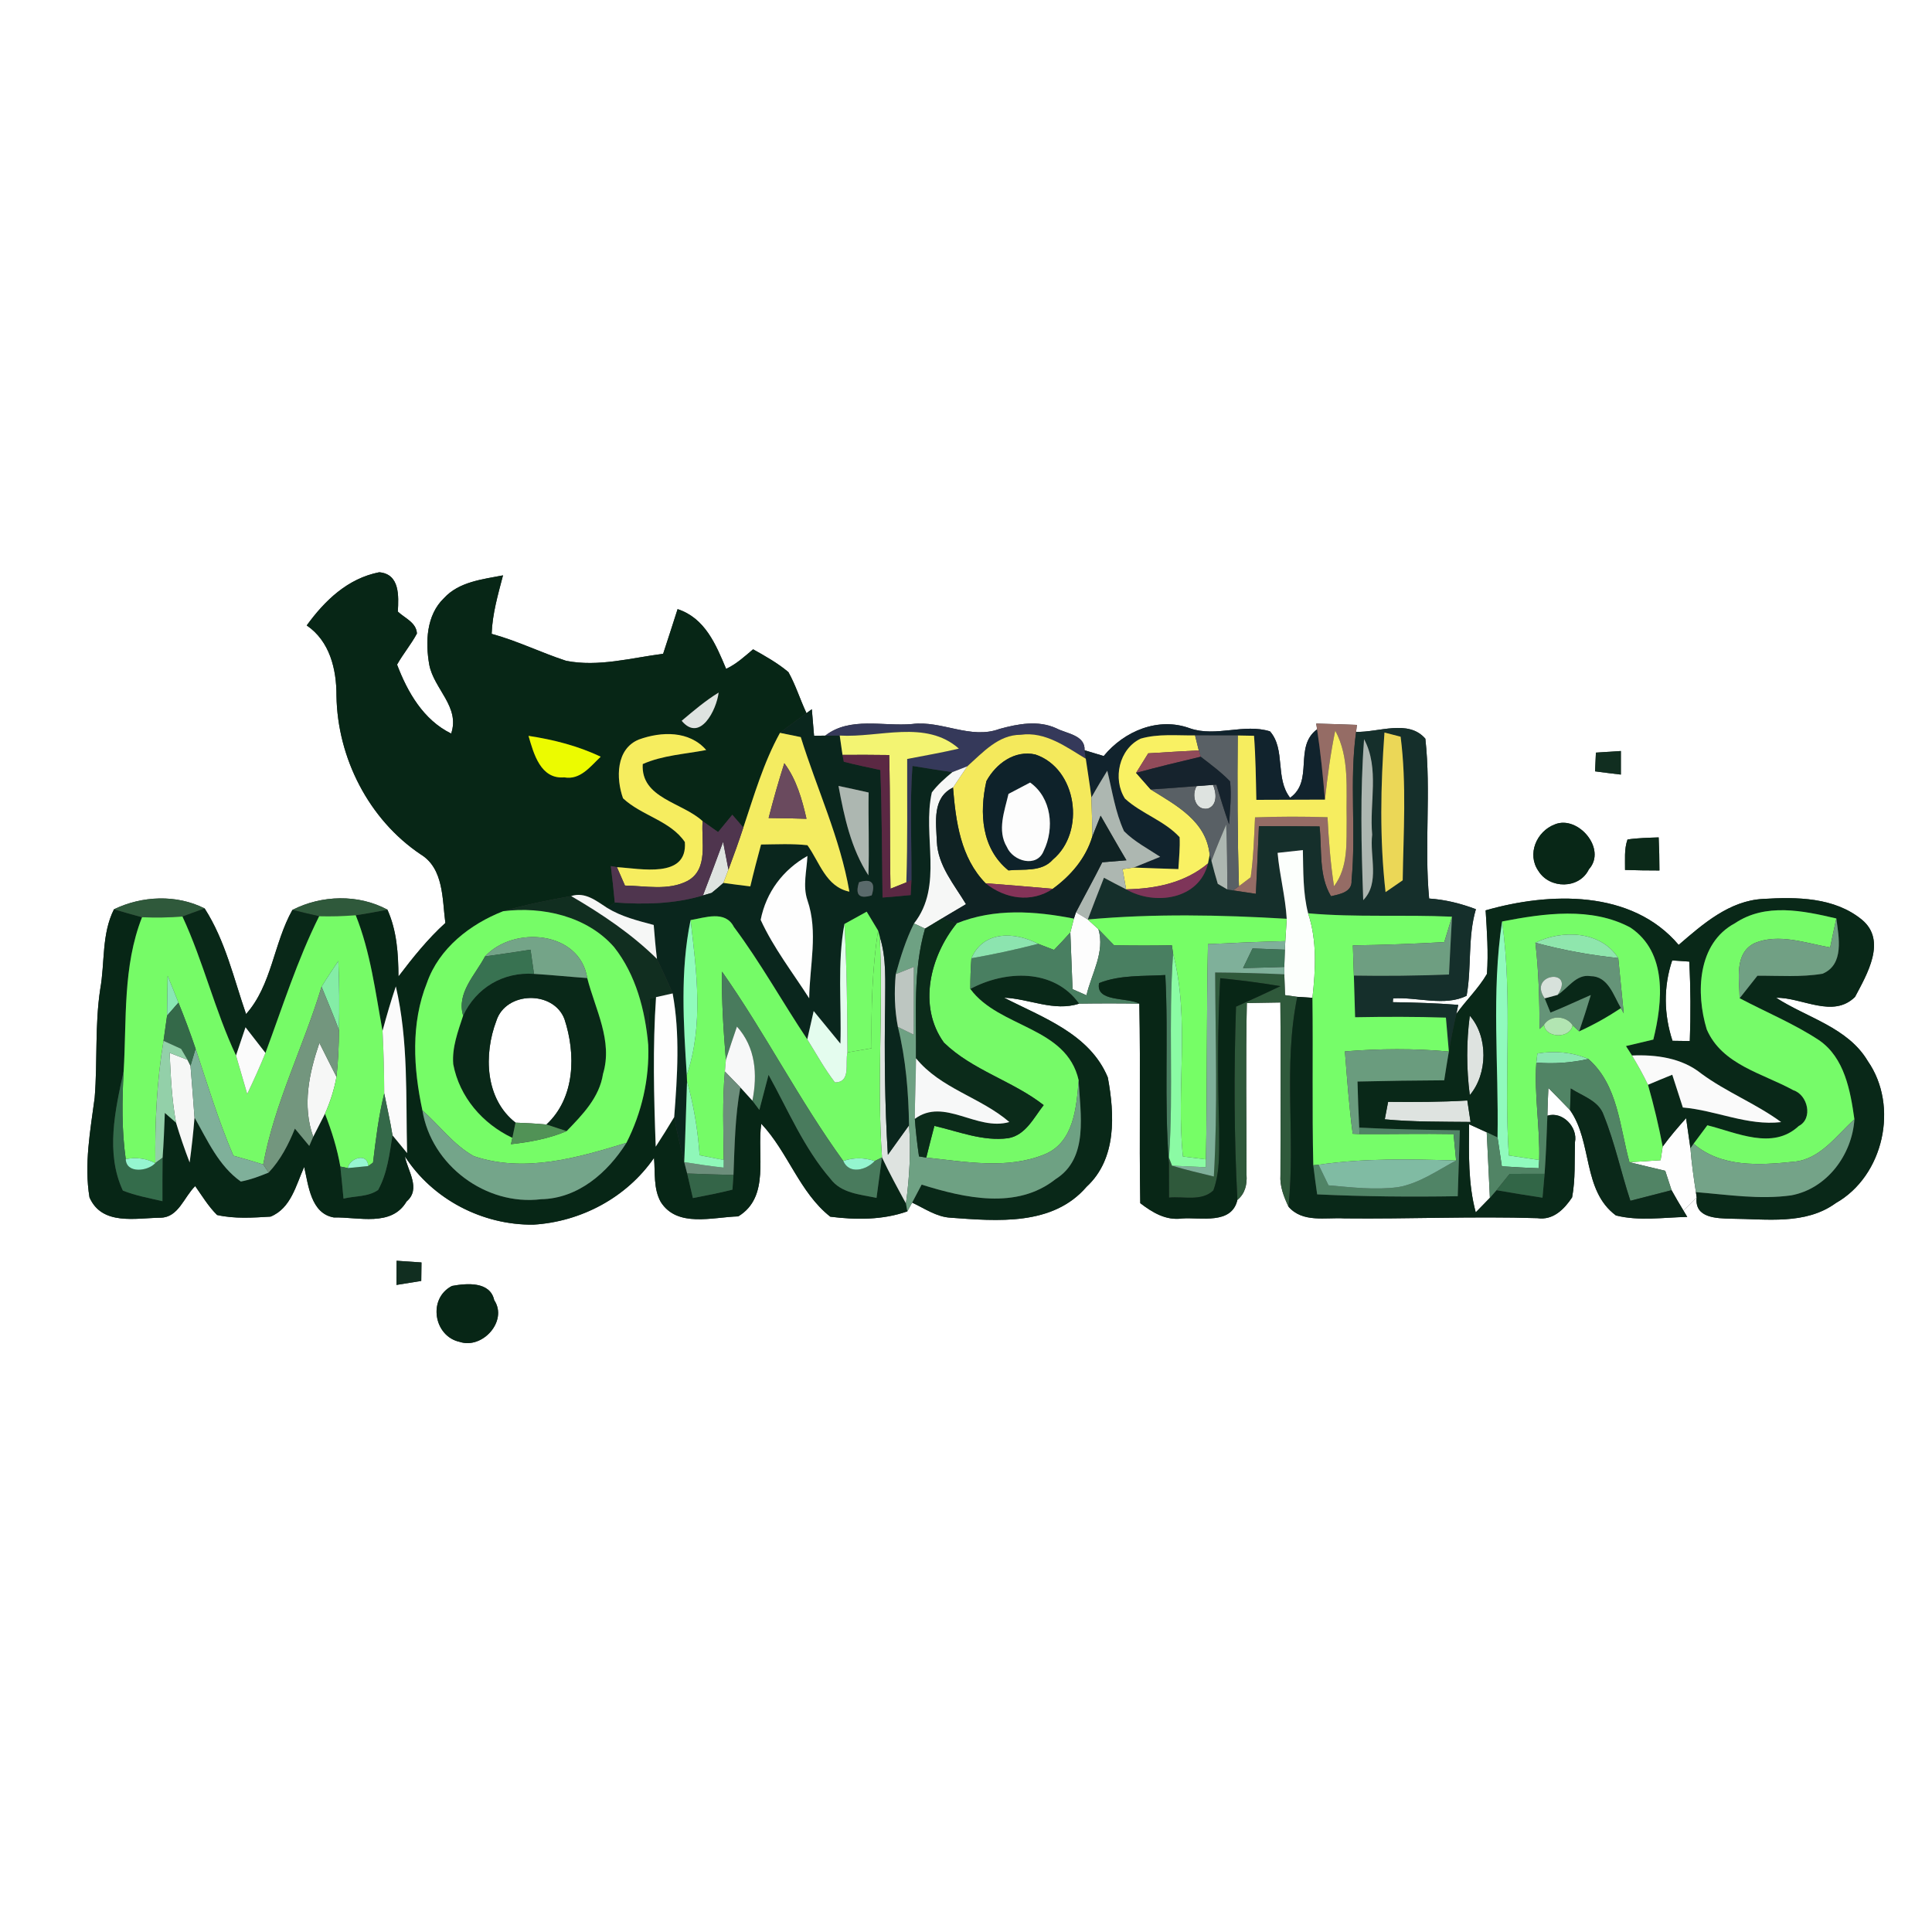 <?xml version="1.0" encoding="UTF-8" ?>
<!DOCTYPE svg PUBLIC "-//W3C//DTD SVG 1.1//EN" "http://www.w3.org/Graphics/SVG/1.1/DTD/svg11.dtd">
<svg width="250pt" height="250pt" viewBox="0 0 250 250" version="1.1" xmlns="http://www.w3.org/2000/svg">
<rect x="0" y="0" width="250" height="250" fill="#333333" stroke="none"/>
<g id="#ffffffff">
<path fill="#ffffff" opacity="1.00" d=" M 0.00 0.00 L 250.00 0.00 L 250.00 250.00 L 0.00 250.00 L 0.00 0.00 M 39.69 80.93 C 42.68 82.97 43.55 86.60 43.54 90.03 C 43.66 98.07 47.72 106.05 54.44 110.56 C 57.44 112.39 57.22 116.36 57.63 119.43 C 55.35 121.50 53.42 123.91 51.56 126.36 C 51.54 123.42 51.36 120.44 50.13 117.71 C 46.37 115.68 41.63 115.81 37.84 117.74 C 35.41 122.04 35.18 127.48 31.84 131.22 C 30.24 126.60 29.16 121.72 26.48 117.55 C 22.83 115.71 18.39 115.91 14.75 117.66 C 13.13 120.88 13.59 124.54 12.97 127.99 C 12.26 132.64 12.63 137.37 12.25 142.05 C 11.69 146.30 10.87 150.66 11.58 154.94 C 13.20 158.63 17.56 157.61 20.78 157.57 C 23.10 157.54 23.81 154.88 25.26 153.48 C 26.16 154.76 26.97 156.11 28.09 157.22 C 30.35 157.73 32.71 157.57 35.01 157.43 C 37.66 156.35 38.30 153.35 39.36 151.00 C 39.92 153.40 40.22 157.02 43.20 157.54 C 46.37 157.46 50.66 158.80 52.61 155.47 C 54.51 153.85 52.76 151.53 52.39 149.63 C 55.97 155.19 62.41 158.54 69.01 158.47 C 75.18 158.10 81.10 154.96 84.63 149.83 C 84.80 151.74 84.53 153.79 85.50 155.53 C 87.63 158.90 92.22 157.49 95.53 157.40 C 99.70 154.87 97.91 149.40 98.51 145.41 C 101.96 149.06 103.46 154.31 107.44 157.44 C 110.75 157.86 114.22 157.88 117.41 156.75 C 117.56 156.47 117.87 155.90 118.03 155.62 C 119.63 156.36 121.17 157.47 123.00 157.57 C 129.03 158.01 136.23 158.66 140.60 153.57 C 144.52 149.96 144.24 144.21 143.35 139.42 C 141.02 133.78 134.92 131.67 129.92 129.10 C 133.19 129.23 136.39 130.94 139.64 129.87 C 142.23 129.83 144.83 129.83 147.43 129.87 C 147.60 138.48 147.40 147.08 147.55 155.69 C 149.13 156.90 150.87 157.96 152.96 157.67 C 155.38 157.49 159.38 158.51 160.12 155.26 C 161.11 154.47 161.39 153.25 161.30 152.03 C 161.30 144.62 161.18 137.20 161.34 129.79 C 162.43 129.77 164.59 129.73 165.68 129.72 C 165.76 137.16 165.69 144.60 165.69 152.04 C 165.59 153.49 166.12 154.85 166.73 156.14 C 168.56 158.26 171.52 157.51 173.97 157.66 C 182.30 157.75 190.62 157.37 198.94 157.63 C 200.97 157.93 202.40 156.49 203.43 154.94 C 203.87 152.59 203.73 150.18 203.80 147.80 C 204.19 145.87 202.20 143.76 200.23 144.37 C 200.26 143.17 200.30 141.97 200.36 140.78 C 201.30 141.72 202.23 142.69 203.16 143.65 C 206.09 147.80 204.74 154.05 209.10 157.28 C 212.11 158.03 215.27 157.53 218.33 157.47 L 217.85 156.67 C 218.28 156.25 219.13 155.40 219.55 154.97 C 219.25 157.63 222.14 157.65 224.02 157.70 C 228.57 157.73 233.62 158.54 237.55 155.68 C 243.75 152.17 245.75 143.13 241.69 137.30 C 239.10 132.94 233.84 131.71 229.83 129.11 C 233.21 129.06 237.18 131.82 240.04 129.00 C 241.59 126.07 244.19 121.71 240.93 119.01 C 237.37 116.09 232.51 116.06 228.15 116.32 C 223.80 116.54 220.36 119.56 217.22 122.27 C 211.15 115.09 200.50 115.43 192.24 117.80 C 192.41 120.54 192.61 123.29 192.41 126.03 C 191.31 127.92 189.71 129.43 188.45 131.20 L 188.70 130.03 C 185.88 129.81 183.05 129.72 180.23 129.68 L 180.27 129.19 C 183.38 128.99 186.97 130.27 189.78 128.85 C 190.45 125.16 189.90 121.30 190.98 117.65 C 189.03 116.91 187.01 116.41 184.93 116.27 C 184.28 109.39 185.20 102.45 184.44 95.59 C 182.24 93.03 178.37 94.80 175.48 94.70 L 175.58 93.80 C 173.82 93.73 172.07 93.68 170.32 93.63 L 170.43 94.37 C 167.37 96.64 170.06 101.02 166.94 103.23 C 164.96 100.70 166.39 96.99 164.34 94.64 C 160.95 93.58 157.39 95.41 153.99 94.25 C 149.89 92.73 145.47 94.60 142.82 97.83 C 142.20 97.64 140.96 97.27 140.34 97.08 C 140.45 95.12 138.01 94.94 136.68 94.24 C 134.34 93.17 131.72 93.67 129.35 94.32 C 125.57 95.73 121.86 93.19 118.01 93.69 C 114.27 94.02 109.99 92.70 106.79 95.19 C 106.43 95.20 105.70 95.20 105.34 95.21 C 105.27 94.35 105.13 92.63 105.05 91.77 L 104.36 92.28 C 103.53 90.53 102.97 88.66 102.02 86.97 C 100.63 85.80 99.03 84.90 97.45 84.02 C 96.35 84.95 95.28 85.94 93.96 86.55 C 92.64 83.40 91.23 79.98 87.68 78.82 C 87.07 80.75 86.44 82.67 85.81 84.60 C 81.66 85.13 77.44 86.33 73.26 85.51 C 70.01 84.45 66.93 82.92 63.62 82.02 C 63.71 79.43 64.44 76.94 65.09 74.45 C 62.42 74.97 59.40 75.27 57.45 77.40 C 55.16 79.59 55.03 83.10 55.55 86.03 C 56.16 89.17 59.56 91.47 58.38 94.92 C 54.80 93.17 52.74 89.58 51.38 86.00 C 52.16 84.61 53.20 83.38 53.95 81.98 C 53.88 80.55 52.37 79.99 51.48 79.14 C 51.59 77.13 51.75 74.28 49.07 74.05 C 45.00 74.85 42.04 77.69 39.69 80.93 M 206.51 97.39 C 206.49 98.00 206.43 99.21 206.40 99.81 C 207.51 99.96 208.62 100.10 209.74 100.23 C 209.74 99.47 209.74 97.94 209.74 97.18 C 208.66 97.25 207.59 97.32 206.51 97.39 M 201.21 106.67 C 198.81 107.57 197.56 110.54 199.07 112.70 C 200.52 115.05 204.36 115.07 205.60 112.49 C 207.97 109.86 204.19 105.46 201.21 106.67 M 210.60 108.63 C 210.15 109.89 210.30 111.25 210.28 112.57 C 211.76 112.62 213.24 112.64 214.73 112.64 C 214.73 111.21 214.70 109.79 214.63 108.36 C 213.28 108.41 211.93 108.43 210.60 108.63 M 51.32 163.14 C 51.32 163.92 51.31 165.49 51.30 166.27 C 52.37 166.10 53.44 165.93 54.51 165.75 C 54.51 165.15 54.53 163.96 54.54 163.36 C 53.47 163.28 52.39 163.21 51.32 163.14 M 58.49 166.40 C 55.31 168.03 56.13 172.92 59.49 173.64 C 62.45 174.61 65.74 170.92 63.95 168.24 C 63.42 165.79 60.39 166.05 58.49 166.40 Z" />
<path fill="#ffffff" opacity="1.00" d=" M 216.38 124.28 C 216.93 124.32 218.04 124.39 218.59 124.43 C 218.77 127.86 218.79 131.29 218.66 134.71 C 218.10 134.70 216.98 134.69 216.42 134.68 C 215.30 131.28 215.24 127.68 216.38 124.28 Z" />
<path fill="#ffffff" opacity="1.00" d=" M 64.23 132.09 C 65.46 128.25 71.63 128.14 73.04 131.87 C 74.53 136.37 74.44 142.06 70.71 145.51 C 69.38 145.39 68.04 145.31 66.71 145.27 C 62.75 142.18 62.58 136.43 64.23 132.09 Z" />
<path fill="#ffffff" opacity="1.00" d=" M 190.10 145.48 C 190.67 145.74 191.81 146.26 192.38 146.52 C 192.53 149.34 192.65 152.17 192.79 155.00 C 192.33 155.47 191.42 156.41 190.96 156.88 C 189.96 153.16 190.07 149.29 190.10 145.48 Z" />
</g>
<g id="#072616ff">
<path fill="#072616" opacity="1.00" d=" M 39.69 80.93 C 42.04 77.69 45.00 74.85 49.07 74.05 C 51.75 74.28 51.59 77.13 51.48 79.14 C 52.37 79.99 53.88 80.55 53.95 81.98 C 53.20 83.38 52.16 84.61 51.38 86.00 C 52.74 89.58 54.80 93.17 58.38 94.92 C 59.56 91.47 56.16 89.17 55.55 86.03 C 55.03 83.10 55.16 79.59 57.45 77.40 C 59.40 75.27 62.42 74.97 65.09 74.45 C 64.44 76.94 63.71 79.43 63.62 82.02 C 66.93 82.92 70.01 84.45 73.26 85.51 C 77.44 86.33 81.66 85.13 85.81 84.60 C 86.44 82.67 87.07 80.75 87.68 78.82 C 91.23 79.98 92.64 83.40 93.96 86.55 C 95.28 85.94 96.35 84.95 97.45 84.02 C 99.03 84.90 100.63 85.80 102.02 86.97 C 102.97 88.66 103.53 90.53 104.36 92.28 C 103.21 93.12 102.05 93.95 100.93 94.83 C 98.80 98.68 97.58 102.93 96.19 107.08 C 95.83 106.66 95.12 105.84 94.76 105.43 C 94.14 106.17 93.53 106.92 92.92 107.67 C 92.25 107.19 91.59 106.72 90.92 106.26 C 88.29 103.81 82.90 103.31 83.17 98.87 C 85.76 97.72 88.63 97.59 91.38 97.05 C 89.19 94.53 85.58 94.64 82.68 95.69 C 79.69 96.90 79.70 100.72 80.62 103.30 C 83.02 105.55 86.76 106.20 88.62 108.96 C 88.98 113.75 82.85 112.38 79.83 112.21 L 79.04 112.07 C 79.23 113.64 79.41 115.21 79.55 116.78 C 79.31 116.96 78.82 117.31 78.58 117.49 C 77.16 116.57 75.71 115.37 73.91 115.95 C 70.95 116.47 68.00 117.07 65.11 117.91 C 60.83 119.58 56.81 122.71 55.25 127.17 C 53.14 132.43 53.49 138.25 54.66 143.68 C 55.81 150.79 62.87 156.06 70.01 155.18 C 74.80 155.09 78.63 151.75 81.06 147.88 C 83.05 143.96 84.05 139.60 83.88 135.20 C 83.93 133.21 83.98 131.22 84.10 129.24 L 84.89 129.03 C 84.45 135.46 84.61 141.94 84.85 148.38 C 85.67 147.12 86.47 145.84 87.24 144.55 C 87.59 146.51 88.06 148.45 88.54 150.38 C 88.64 150.75 88.82 151.49 88.92 151.85 C 89.10 152.65 89.47 154.23 89.66 155.03 C 91.37 154.70 93.08 154.37 94.78 153.94 C 94.81 153.47 94.88 152.51 94.91 152.04 C 95.06 148.25 95.11 144.45 95.80 140.71 C 96.19 141.14 96.97 142.00 97.36 142.43 C 97.59 142.72 98.03 143.32 98.26 143.62 C 98.66 142.10 99.05 140.59 99.45 139.08 C 101.98 143.65 104.03 148.57 107.47 152.55 C 108.87 154.43 111.33 154.55 113.42 155.01 C 113.66 153.26 113.89 151.51 114.13 149.77 C 115.08 151.80 116.16 153.76 117.23 155.73 L 117.41 156.75 C 114.22 157.88 110.75 157.86 107.44 157.44 C 103.46 154.31 101.96 149.06 98.51 145.41 C 97.91 149.40 99.70 154.87 95.53 157.40 C 92.22 157.49 87.63 158.90 85.50 155.53 C 84.53 153.79 84.80 151.74 84.63 149.83 C 81.10 154.96 75.18 158.10 69.01 158.47 C 62.41 158.54 55.97 155.19 52.39 149.63 C 52.76 151.53 54.51 153.85 52.61 155.47 C 50.66 158.80 46.37 157.46 43.20 157.54 C 40.22 157.02 39.92 153.40 39.36 151.00 C 38.30 153.35 37.66 156.35 35.01 157.43 C 32.71 157.57 30.35 157.73 28.09 157.22 C 26.97 156.11 26.16 154.76 25.26 153.48 C 23.81 154.88 23.10 157.54 20.78 157.57 C 17.56 157.61 13.20 158.63 11.58 154.94 C 10.87 150.66 11.69 146.30 12.25 142.05 C 12.63 137.37 12.26 132.64 12.97 127.99 C 13.59 124.54 13.13 120.88 14.75 117.66 C 15.95 118.02 17.16 118.36 18.38 118.69 C 15.87 125.07 16.40 131.94 16.00 138.63 C 14.90 143.63 13.64 149.22 15.90 154.06 C 17.55 154.72 19.30 155.03 21.02 155.43 C 21.02 153.56 21.01 151.68 21.04 149.81 C 21.18 147.88 21.26 145.94 21.33 144.01 C 21.69 144.33 22.41 144.96 22.78 145.28 C 23.30 147.01 23.89 148.73 24.54 150.42 C 24.80 148.48 25.02 146.54 25.17 144.60 C 26.84 147.55 28.30 150.87 31.16 152.89 C 32.40 152.66 33.59 152.21 34.76 151.73 C 36.30 150.10 37.33 148.10 38.16 146.04 C 38.78 146.79 39.40 147.53 40.02 148.28 C 40.15 147.98 40.40 147.40 40.53 147.10 C 40.91 146.36 41.67 144.87 42.05 144.12 C 42.92 146.33 43.63 148.61 44.04 150.95 C 44.19 152.33 44.32 153.71 44.45 155.10 C 45.93 154.74 47.64 154.89 48.93 153.98 C 50.12 151.82 50.40 149.31 50.79 146.91 C 51.42 147.68 52.05 148.44 52.68 149.21 C 52.50 142.00 52.87 134.71 51.22 127.64 C 50.58 129.54 50.02 131.46 49.50 133.39 C 48.57 128.36 47.95 123.22 46.03 118.43 C 47.40 118.23 48.77 117.97 50.13 117.71 C 51.36 120.44 51.54 123.42 51.56 126.36 C 53.42 123.91 55.35 121.50 57.63 119.43 C 57.22 116.36 57.44 112.39 54.44 110.56 C 47.72 106.05 43.66 98.07 43.54 90.03 C 43.55 86.60 42.68 82.97 39.69 80.93 M 88.21 93.27 C 90.59 96.13 92.73 91.83 92.99 89.62 C 91.28 90.67 89.74 91.98 88.21 93.27 M 68.39 95.22 C 69.05 97.51 69.95 100.86 73.01 100.59 C 75.09 100.97 76.40 99.17 77.73 97.92 C 74.78 96.51 71.61 95.71 68.39 95.22 Z" />
<path fill="#072616" opacity="1.00" d=" M 58.49 166.40 C 60.39 166.05 63.42 165.79 63.95 168.24 C 65.74 170.92 62.45 174.61 59.49 173.64 C 56.13 172.92 55.31 168.03 58.49 166.40 Z" />
</g>
<g id="#dee3e0ff">
<path fill="#dee3e0" opacity="1.00" d=" M 88.21 93.27 C 89.74 91.98 91.28 90.67 92.99 89.62 C 92.73 91.83 90.59 96.13 88.21 93.27 Z" />
<path fill="#dee3e0" opacity="1.00" d=" M 154.85 101.72 C 155.38 101.68 156.43 101.60 156.96 101.56 C 157.41 102.55 157.57 104.22 156.28 104.64 C 154.64 104.91 154.14 102.86 154.85 101.72 Z" />
<path fill="#dee3e0" opacity="1.00" d=" M 90.96 115.87 C 91.85 113.56 92.72 111.25 93.57 108.93 C 93.74 109.83 94.09 111.63 94.26 112.53 C 94.10 112.96 93.77 113.82 93.61 114.25 C 93.12 114.69 92.61 115.12 92.09 115.54 C 91.81 115.62 91.24 115.79 90.96 115.87 Z" />
<path fill="#dee3e0" opacity="1.00" d=" M 113.84 121.19 C 114.75 124.03 114.53 127.06 114.54 130.00 C 114.43 136.48 114.49 142.96 114.89 149.43 C 115.81 148.16 116.71 146.88 117.63 145.61 C 117.89 148.99 117.68 152.38 117.23 155.73 C 116.16 153.76 115.08 151.80 114.13 149.77 C 113.45 140.26 114.30 130.71 113.84 121.19 Z" />
<path fill="#dee3e0" opacity="1.00" d=" M 190.19 131.43 C 192.58 134.15 192.52 138.96 190.19 141.71 C 189.75 138.30 189.74 134.84 190.19 131.43 Z" />
<path fill="#dee3e0" opacity="1.00" d=" M 179.62 142.58 C 183.04 142.61 186.46 142.61 189.87 142.40 C 189.98 143.10 190.19 144.49 190.29 145.18 C 186.59 145.14 182.88 145.19 179.19 144.84 C 179.29 144.28 179.51 143.15 179.62 142.58 Z" />
</g>
<g id="#0a261dff">
<path fill="#0a261d" opacity="1.00" d=" M 104.36 92.28 L 105.05 91.77 C 105.13 92.63 105.27 94.35 105.34 95.21 C 105.70 95.20 106.43 95.20 106.79 95.19 C 107.26 95.19 108.19 95.18 108.66 95.18 C 108.75 95.80 108.93 97.05 109.02 97.68 L 109.19 98.57 C 110.75 98.97 112.34 99.30 113.92 99.64 C 114.12 105.14 114.13 110.64 114.20 116.14 C 115.42 116.05 116.63 115.94 117.84 115.82 C 117.86 115.34 117.91 114.37 117.94 113.88 C 117.97 108.96 117.71 104.03 118.07 99.11 C 119.79 99.38 121.51 99.68 123.24 99.91 C 122.28 100.71 121.33 101.54 120.58 102.54 C 119.32 108.14 122.13 114.60 118.27 119.50 C 117.23 121.58 116.53 123.81 115.91 126.05 C 115.70 128.33 115.75 130.63 116.19 132.89 C 117.22 137.05 117.56 141.33 117.63 145.61 C 116.71 146.88 115.81 148.16 114.89 149.43 C 114.49 142.96 114.43 136.48 114.54 130.00 C 114.53 127.06 114.75 124.03 113.84 121.19 L 113.62 120.41 C 113.25 119.80 112.52 118.58 112.15 117.97 C 111.43 118.37 109.99 119.16 109.27 119.56 C 108.32 124.67 108.91 129.89 108.75 135.05 C 107.59 133.65 106.44 132.23 105.29 130.83 C 105.08 131.74 104.67 133.57 104.46 134.49 C 101.24 129.68 98.43 124.58 94.96 119.94 C 93.85 117.75 91.22 118.75 89.36 119.06 C 88.00 125.65 88.44 132.45 88.87 139.11 L 88.90 139.92 C 88.78 143.41 88.69 146.89 88.54 150.38 C 88.06 148.45 87.59 146.51 87.24 144.55 C 87.65 139.23 88.01 133.83 87.04 128.55 C 86.41 127.04 85.70 125.56 85.01 124.08 C 84.83 122.62 84.71 121.15 84.59 119.69 C 82.53 119.14 80.42 118.62 78.58 117.49 C 78.82 117.31 79.31 116.96 79.55 116.78 C 83.38 117.06 87.26 116.98 90.96 115.87 C 91.24 115.79 91.81 115.62 92.09 115.54 C 92.61 115.12 93.12 114.69 93.61 114.25 C 94.77 114.41 95.93 114.56 97.09 114.70 C 97.52 112.88 97.99 111.08 98.48 109.28 C 100.48 109.26 102.49 109.15 104.48 109.37 C 106.07 111.58 106.87 114.75 109.91 115.38 C 108.72 108.46 105.69 102.05 103.62 95.38 C 102.95 95.24 101.60 94.97 100.93 94.83 C 102.05 93.95 103.21 93.12 104.36 92.28 M 108.50 101.70 C 109.24 105.70 110.12 109.81 112.37 113.27 C 112.50 109.70 112.34 106.12 112.40 102.55 C 111.10 102.26 109.80 101.97 108.50 101.70 M 98.43 119.03 C 100.09 122.65 102.56 125.83 104.71 129.18 C 104.76 124.96 105.90 120.59 104.48 116.49 C 103.85 114.62 104.40 112.66 104.48 110.76 C 101.32 112.55 99.14 115.44 98.43 119.03 M 111.16 114.16 C 110.63 115.79 111.17 116.36 112.80 115.86 C 113.32 114.23 112.78 113.66 111.16 114.16 Z" />
</g>
<g id="#35395aff">
<path fill="#35395a" opacity="1.00" d=" M 106.79 95.19 C 109.99 92.70 114.27 94.02 118.01 93.69 C 121.86 93.19 125.57 95.73 129.35 94.32 C 131.72 93.67 134.34 93.17 136.68 94.24 C 138.01 94.94 140.45 95.12 140.34 97.08 C 140.38 97.35 140.46 97.90 140.50 98.18 C 137.94 96.64 135.26 94.63 132.08 95.08 C 129.18 95.07 127.16 97.39 125.17 99.16 C 124.69 99.35 123.72 99.73 123.24 99.91 C 121.51 99.68 119.79 99.38 118.07 99.11 C 117.71 104.03 117.97 108.96 117.94 113.88 L 117.28 114.18 C 117.46 108.85 117.37 103.53 117.39 98.21 C 119.62 97.78 121.87 97.39 124.08 96.87 C 119.79 93.08 113.77 95.49 108.66 95.18 C 108.19 95.18 107.26 95.19 106.79 95.19 Z" />
</g>
<g id="#11232dff">
<path fill="#11232d" opacity="1.00" d=" M 142.82 97.83 C 145.47 94.60 149.89 92.73 153.99 94.25 C 157.39 95.41 160.95 93.58 164.34 94.64 C 166.39 96.99 164.96 100.70 166.94 103.23 C 170.06 101.02 167.37 96.64 170.43 94.37 C 170.89 97.39 171.19 100.43 171.45 103.47 C 168.49 103.48 165.53 103.48 162.57 103.50 C 162.51 100.73 162.48 97.97 162.27 95.21 C 161.74 95.20 160.69 95.18 160.16 95.17 C 158.32 95.17 156.47 95.17 154.64 95.16 C 152.29 95.19 149.88 94.92 147.60 95.58 C 144.80 96.91 143.95 100.79 145.57 103.34 C 147.71 105.30 150.66 106.18 152.64 108.33 C 152.71 109.71 152.56 111.08 152.48 112.46 C 150.55 112.41 148.63 112.33 146.71 112.26 C 147.85 111.80 148.99 111.34 150.13 110.87 C 148.54 109.82 146.81 108.92 145.45 107.56 C 144.31 105.09 143.93 102.36 143.28 99.73 C 142.58 100.87 141.88 102.02 141.23 103.19 C 141.02 101.51 140.74 99.85 140.50 98.18 C 140.46 97.90 140.38 97.35 140.34 97.08 C 140.96 97.27 142.20 97.64 142.82 97.83 Z" />
</g>
<g id="#956c65ff">
<path fill="#956c65" opacity="1.00" d=" M 170.32 93.63 C 172.07 93.68 173.82 93.73 175.58 93.80 L 175.48 94.70 C 174.59 101.08 175.50 107.53 174.89 113.92 C 175.00 115.46 173.34 115.71 172.23 115.97 C 170.61 113.26 171.08 109.95 170.75 106.94 C 168.13 106.91 165.52 106.90 162.90 106.90 C 162.77 109.82 162.66 112.74 162.51 115.66 C 161.53 115.51 160.56 115.36 159.58 115.22 L 160.32 114.67 C 160.70 114.38 161.46 113.81 161.84 113.52 C 162.20 110.95 162.28 108.36 162.40 105.77 C 165.53 105.65 168.65 105.65 171.78 105.75 C 171.94 108.74 172.16 111.72 172.62 114.68 C 174.51 112.18 174.21 108.96 174.26 106.01 C 174.17 102.16 174.68 98.06 172.78 94.54 C 172.17 97.49 171.77 100.48 171.45 103.47 C 171.19 100.43 170.89 97.39 170.43 94.37 L 170.32 93.63 Z" />
</g>
<g id="#152f2bff">
<path fill="#152f2b" opacity="1.00" d=" M 175.48 94.70 C 178.37 94.80 182.24 93.03 184.44 95.59 C 185.20 102.45 184.28 109.39 184.93 116.27 C 187.01 116.41 189.03 116.91 190.98 117.65 C 189.90 121.30 190.45 125.16 189.78 128.85 C 186.97 130.27 183.38 128.99 180.27 129.19 L 180.23 129.68 C 183.05 129.72 185.88 129.81 188.70 130.03 L 188.45 131.20 C 188.08 132.81 187.76 134.44 187.48 136.07 C 187.35 134.60 187.22 133.14 187.10 131.68 C 183.18 131.55 179.26 131.56 175.35 131.63 C 175.30 129.83 175.25 128.04 175.19 126.24 C 179.29 126.31 183.40 126.26 187.50 126.10 C 187.61 123.60 187.76 121.11 187.89 118.62 C 181.69 118.33 175.46 118.73 169.27 118.18 C 168.58 115.51 168.66 112.74 168.59 110.00 C 167.50 110.12 166.40 110.24 165.32 110.36 C 165.57 113.22 166.33 116.02 166.50 118.89 C 157.94 118.38 149.31 118.21 140.76 118.98 C 141.44 117.17 142.15 115.37 142.85 113.58 C 143.80 114.09 144.76 114.59 145.72 115.08 C 149.41 117.21 155.18 116.43 156.31 111.73 L 156.53 110.63 L 156.76 111.39 C 157.01 112.39 157.28 113.38 157.58 114.37 C 157.89 114.55 158.51 114.91 158.81 115.09 L 159.58 115.22 C 160.56 115.36 161.53 115.51 162.51 115.66 C 162.66 112.74 162.77 109.82 162.90 106.90 C 165.52 106.90 168.13 106.91 170.75 106.94 C 171.08 109.95 170.61 113.26 172.23 115.97 C 173.34 115.71 175.00 115.46 174.89 113.92 C 175.50 107.53 174.59 101.08 175.48 94.70 M 179.15 94.79 C 178.65 101.65 178.51 108.59 179.29 115.44 C 179.85 115.05 180.96 114.29 181.51 113.91 C 181.60 107.73 182.03 101.46 181.24 95.33 C 180.72 95.19 179.67 94.93 179.15 94.79 M 176.51 95.65 C 175.99 102.57 176.15 109.55 176.40 116.48 C 178.59 114.26 177.21 110.78 177.56 108.00 C 177.18 103.91 178.54 99.43 176.51 95.65 Z" />
</g>
<g id="#ecfb00ff">
<path fill="#ecfb00" opacity="1.00" d=" M 68.39 95.22 C 71.61 95.71 74.78 96.51 77.73 97.92 C 76.40 99.17 75.09 100.97 73.01 100.59 C 69.95 100.86 69.05 97.51 68.39 95.22 Z" />
</g>
<g id="#f6ed5fff">
<path fill="#f6ed5f" opacity="1.00" d=" M 82.68 95.69 C 85.58 94.64 89.19 94.53 91.38 97.05 C 88.63 97.59 85.76 97.72 83.17 98.87 C 82.90 103.31 88.29 103.81 90.92 106.26 C 90.71 108.84 91.74 112.47 88.96 113.99 C 86.47 115.28 83.55 114.63 80.87 114.59 C 80.61 114.00 80.09 112.80 79.83 112.21 C 82.85 112.38 88.98 113.75 88.62 108.96 C 86.76 106.20 83.02 105.55 80.62 103.30 C 79.70 100.72 79.69 96.90 82.68 95.69 Z" />
<path fill="#f6ed5f" opacity="1.00" d=" M 160.16 95.17 C 160.69 95.18 161.74 95.20 162.27 95.21 C 162.48 97.97 162.51 100.73 162.57 103.50 C 165.53 103.48 168.49 103.48 171.45 103.47 C 171.77 100.48 172.17 97.49 172.78 94.54 C 174.68 98.06 174.17 102.16 174.26 106.01 C 174.21 108.96 174.51 112.18 172.62 114.68 C 172.16 111.72 171.94 108.74 171.78 105.75 C 168.65 105.65 165.53 105.65 162.40 105.77 C 162.28 108.36 162.20 110.95 161.84 113.52 C 161.46 113.81 160.70 114.38 160.32 114.67 C 160.12 108.17 160.10 101.67 160.16 95.17 Z" />
</g>
<g id="#f4ec61ff">
<path fill="#f4ec61" opacity="1.00" d=" M 96.19 107.08 C 97.58 102.93 98.80 98.68 100.93 94.83 C 101.60 94.97 102.95 95.24 103.62 95.38 C 105.69 102.05 108.72 108.46 109.91 115.38 C 106.87 114.75 106.07 111.58 104.48 109.37 C 102.49 109.15 100.48 109.26 98.48 109.28 C 97.99 111.08 97.52 112.88 97.09 114.70 C 95.93 114.56 94.77 114.41 93.61 114.25 C 93.77 113.82 94.10 112.96 94.26 112.53 C 94.94 110.72 95.59 108.91 96.19 107.08 M 101.49 98.76 C 100.74 101.10 100.07 103.47 99.46 105.85 C 101.10 105.86 102.73 105.90 104.36 105.95 C 103.78 103.42 103.07 100.87 101.49 98.76 Z" />
</g>
<g id="#f3f472ff">
<path fill="#f3f472" opacity="1.00" d=" M 108.66 95.18 C 113.77 95.49 119.79 93.08 124.08 96.87 C 121.87 97.39 119.62 97.78 117.39 98.21 C 117.37 103.53 117.46 108.85 117.28 114.18 C 116.76 114.38 115.74 114.79 115.23 115.00 C 115.12 109.23 115.21 103.46 115.06 97.70 C 113.04 97.67 111.03 97.67 109.02 97.68 C 108.93 97.05 108.75 95.80 108.66 95.18 Z" />
</g>
<g id="#f4e95cff">
<path fill="#f4e95c" opacity="1.00" d=" M 125.17 99.16 C 127.16 97.39 129.18 95.07 132.08 95.08 C 135.26 94.63 137.94 96.64 140.50 98.18 C 140.74 99.85 141.02 101.51 141.23 103.19 C 141.28 104.88 141.34 106.57 141.34 108.26 C 140.50 111.06 138.56 113.32 136.23 115.01 C 133.33 114.75 130.43 114.52 127.53 114.29 C 124.30 110.98 123.68 106.32 123.32 101.91 C 123.94 101.00 124.54 100.07 125.17 99.16 M 127.64 101.08 C 126.71 105.19 126.99 109.80 130.49 112.63 C 132.44 112.42 134.79 112.88 136.25 111.22 C 140.51 107.64 139.38 99.45 133.97 97.63 C 131.29 97.03 128.87 98.82 127.64 101.08 Z" />
</g>
<g id="#f9f163ff">
<path fill="#f9f163" opacity="1.00" d=" M 147.60 95.58 C 149.88 94.92 152.29 95.19 154.64 95.16 C 154.76 95.64 155.00 96.61 155.12 97.10 C 152.93 97.21 150.76 97.35 148.58 97.48 C 148.19 98.12 147.41 99.38 147.01 100.01 C 147.48 100.54 148.42 101.61 148.89 102.15 C 152.20 104.21 156.12 106.25 156.53 110.63 L 156.31 111.73 C 153.33 114.25 149.52 115.01 145.72 115.08 C 145.57 114.21 145.41 113.34 145.26 112.47 C 145.62 112.41 146.35 112.31 146.71 112.26 C 148.63 112.33 150.55 112.41 152.48 112.46 C 152.56 111.08 152.71 109.71 152.64 108.33 C 150.66 106.18 147.71 105.30 145.57 103.34 C 143.95 100.79 144.80 96.91 147.60 95.58 Z" />
</g>
<g id="#596065ff">
<path fill="#596065" opacity="1.00" d=" M 154.64 95.16 C 156.47 95.17 158.32 95.17 160.16 95.17 C 160.10 101.67 160.12 108.17 160.32 114.67 L 159.58 115.22 L 158.81 115.09 C 158.81 112.29 158.77 109.49 158.67 106.69 C 158.01 108.24 157.35 109.80 156.76 111.39 L 156.53 110.63 C 156.12 106.25 152.20 104.21 148.89 102.15 C 150.88 102.02 152.86 101.89 154.85 101.72 C 154.14 102.86 154.64 104.91 156.28 104.64 C 157.57 104.22 157.41 102.55 156.96 101.56 L 157.40 101.54 C 157.91 103.26 158.45 104.98 159.04 106.68 C 159.15 104.83 159.38 102.96 159.17 101.11 C 158.02 99.92 156.68 98.93 155.37 97.92 L 155.12 97.10 C 155.00 96.61 154.76 95.64 154.64 95.16 Z" />
</g>
<g id="#ebd757ff">
<path fill="#ebd757" opacity="1.00" d=" M 179.15 94.79 C 179.67 94.93 180.72 95.19 181.24 95.33 C 182.03 101.46 181.60 107.73 181.51 113.91 C 180.96 114.29 179.85 115.05 179.29 115.44 C 178.51 108.59 178.65 101.65 179.15 94.79 Z" />
</g>
<g id="#adb7b1ff">
<path fill="#adb7b1" opacity="1.00" d=" M 176.51 95.65 C 178.54 99.43 177.18 103.91 177.56 108.00 C 177.21 110.78 178.59 114.26 176.40 116.48 C 176.15 109.55 175.99 102.57 176.51 95.65 Z" />
<path fill="#adb7b1" opacity="1.00" d=" M 141.23 103.19 C 141.88 102.02 142.58 100.87 143.28 99.73 C 143.93 102.36 144.31 105.09 145.45 107.56 C 146.81 108.92 148.54 109.82 150.13 110.87 C 148.99 111.34 147.85 111.80 146.71 112.26 C 146.35 112.31 145.62 112.41 145.26 112.47 C 145.41 113.34 145.57 114.21 145.72 115.08 C 144.76 114.59 143.80 114.09 142.85 113.58 C 142.15 115.37 141.44 117.17 140.76 118.98 C 140.38 118.75 139.62 118.28 139.23 118.05 C 140.35 115.89 141.54 113.76 142.63 111.58 C 143.67 111.50 144.71 111.41 145.76 111.32 C 144.62 109.41 143.53 107.47 142.42 105.55 C 142.15 106.23 141.61 107.58 141.34 108.26 C 141.34 106.57 141.28 104.88 141.23 103.19 Z" />
<path fill="#adb7b1" opacity="1.00" d=" M 108.50 101.70 C 109.80 101.97 111.10 102.26 112.40 102.55 C 112.34 106.12 112.50 109.70 112.37 113.27 C 110.12 109.81 109.24 105.70 108.50 101.70 Z" />
<path fill="#adb7b1" opacity="1.00" d=" M 156.76 111.39 C 157.35 109.80 158.01 108.24 158.67 106.69 C 158.77 109.49 158.81 112.29 158.81 115.09 C 158.51 114.91 157.89 114.55 157.58 114.37 C 157.28 113.38 157.01 112.39 156.76 111.39 Z" />
</g>
<g id="#914b5aff">
<path fill="#914b5a" opacity="1.00" d=" M 148.58 97.48 C 150.76 97.35 152.93 97.21 155.12 97.10 L 155.37 97.92 C 152.58 98.58 149.78 99.26 147.01 100.01 C 147.41 99.38 148.19 98.12 148.58 97.48 Z" />
</g>
<g id="#112e20ff">
<path fill="#112e20" opacity="1.00" d=" M 206.51 97.39 C 207.59 97.32 208.66 97.25 209.74 97.18 C 209.74 97.94 209.74 99.47 209.74 100.23 C 208.62 100.10 207.51 99.96 206.40 99.81 C 206.43 99.21 206.49 98.00 206.51 97.39 Z" />
<path fill="#112e20" opacity="1.00" d=" M 65.11 117.91 C 68.00 117.07 70.95 116.47 73.91 115.95 C 77.88 118.27 81.72 120.84 85.01 124.08 C 85.70 125.56 86.41 127.04 87.04 128.55 C 86.50 128.67 85.42 128.91 84.89 129.03 L 84.10 129.24 C 83.98 131.22 83.93 133.21 83.88 135.20 C 83.48 130.73 82.29 126.13 79.46 122.55 C 75.97 118.56 70.21 117.26 65.11 117.91 Z" />
<path fill="#112e20" opacity="1.00" d=" M 51.32 163.14 C 52.39 163.21 53.47 163.28 54.54 163.36 C 54.53 163.96 54.51 165.15 54.51 165.75 C 53.44 165.93 52.37 166.10 51.30 166.27 C 51.31 165.49 51.32 163.92 51.32 163.14 Z" />
</g>
<g id="#5b2843ff">
<path fill="#5b2843" opacity="1.00" d=" M 109.02 97.68 C 111.03 97.67 113.04 97.67 115.06 97.70 C 115.21 103.46 115.12 109.23 115.23 115.00 C 115.74 114.79 116.76 114.38 117.28 114.18 L 117.94 113.88 C 117.91 114.37 117.86 115.34 117.84 115.82 C 116.63 115.94 115.42 116.05 114.20 116.14 C 114.13 110.64 114.12 105.14 113.92 99.64 C 112.34 99.30 110.75 98.97 109.19 98.57 L 109.02 97.68 Z" />
</g>
<g id="#0e222aff">
<path fill="#0e222a" opacity="1.00" d=" M 127.64 101.08 C 128.87 98.82 131.29 97.03 133.97 97.63 C 139.38 99.45 140.51 107.64 136.25 111.22 C 134.79 112.88 132.44 112.42 130.49 112.63 C 126.99 109.80 126.71 105.19 127.64 101.08 M 130.50 102.73 C 129.99 104.94 129.00 107.46 130.29 109.60 C 131.08 111.46 134.18 112.34 135.06 110.09 C 136.47 107.19 136.08 103.24 133.30 101.26 C 132.60 101.63 131.20 102.36 130.50 102.73 Z" />
</g>
<g id="#16232dff">
<path fill="#16232d" opacity="1.00" d=" M 155.37 97.92 C 156.68 98.93 158.02 99.92 159.17 101.11 C 159.38 102.96 159.15 104.83 159.04 106.68 C 158.45 104.98 157.91 103.26 157.40 101.54 L 156.96 101.56 C 156.43 101.60 155.38 101.68 154.85 101.72 C 152.86 101.89 150.88 102.02 148.89 102.15 C 148.42 101.61 147.48 100.54 147.01 100.01 C 149.78 99.26 152.58 98.58 155.37 97.92 Z" />
</g>
<g id="#6a4a5eff">
<path fill="#6a4a5e" opacity="1.00" d=" M 101.49 98.76 C 103.07 100.87 103.78 103.42 104.36 105.95 C 102.73 105.90 101.10 105.86 99.46 105.85 C 100.07 103.47 100.74 101.10 101.49 98.76 Z" />
</g>
<g id="#f6f7f6ff">
<path fill="#f6f7f6" opacity="1.00" d=" M 123.24 99.91 C 123.72 99.73 124.69 99.35 125.17 99.16 C 124.54 100.07 123.94 101.00 123.32 101.91 C 120.60 103.23 121.13 106.40 121.23 108.90 C 121.35 112.00 123.48 114.46 125.00 117.00 C 123.96 117.61 122.93 118.22 121.90 118.84 C 121.35 119.17 120.25 119.83 119.70 120.16 C 119.34 120.00 118.63 119.66 118.27 119.50 C 122.13 114.60 119.32 108.14 120.58 102.54 C 121.33 101.54 122.28 100.71 123.24 99.91 Z" />
<path fill="#f6f7f6" opacity="1.00" d=" M 73.91 115.95 C 75.71 115.37 77.16 116.57 78.58 117.49 C 80.42 118.62 82.53 119.14 84.59 119.69 C 84.71 121.15 84.83 122.62 85.01 124.08 C 81.72 120.84 77.88 118.27 73.91 115.95 Z" />
<path fill="#f6f7f6" opacity="1.00" d=" M 41.33 134.95 C 42.06 136.41 42.79 137.88 43.54 139.34 C 43.25 140.99 42.73 142.59 42.05 144.12 C 41.67 144.87 40.91 146.36 40.53 147.10 C 39.09 143.06 39.99 138.88 41.33 134.95 Z" />
<path fill="#f6f7f6" opacity="1.00" d=" M 21.95 136.24 C 22.53 136.47 23.69 136.92 24.27 137.14 L 24.65 137.91 C 24.83 140.14 25.01 142.36 25.17 144.60 C 25.02 146.54 24.80 148.48 24.54 150.42 C 23.89 148.73 23.30 147.01 22.78 145.28 C 22.23 142.30 22.09 139.26 21.95 136.24 Z" />
</g>
<g id="#fdfdfdff">
<path fill="#fdfdfd" opacity="1.00" d=" M 130.50 102.73 C 131.20 102.36 132.60 101.63 133.30 101.26 C 136.08 103.24 136.47 107.19 135.06 110.09 C 134.18 112.34 131.08 111.46 130.29 109.60 C 129.00 107.46 129.99 104.94 130.50 102.73 Z" />
<path fill="#fdfdfd" opacity="1.00" d=" M 139.23 118.05 C 139.62 118.28 140.38 118.75 140.76 118.98 C 141.11 119.30 141.80 119.93 142.14 120.24 C 143.01 123.22 141.24 125.97 140.59 128.79 C 140.14 128.59 139.24 128.20 138.79 128.00 C 138.70 125.55 138.60 123.11 138.50 120.66 C 138.62 120.22 138.85 119.32 138.96 118.87 L 139.23 118.05 Z" />
</g>
<g id="#0f2223ff">
<path fill="#0f2223" opacity="1.00" d=" M 121.23 108.90 C 121.13 106.40 120.60 103.23 123.32 101.91 C 123.68 106.32 124.30 110.98 127.53 114.29 C 130.04 116.31 133.45 116.88 136.23 115.01 C 138.56 113.32 140.50 111.06 141.34 108.26 C 141.61 107.58 142.15 106.23 142.42 105.55 C 143.53 107.47 144.62 109.41 145.76 111.32 C 144.71 111.41 143.67 111.50 142.63 111.58 C 141.54 113.76 140.35 115.89 139.23 118.05 L 138.96 118.87 C 133.90 117.88 128.69 117.51 123.80 119.48 C 123.32 119.32 122.37 119.00 121.90 118.84 C 122.93 118.22 123.96 117.61 125.00 117.00 C 123.48 114.46 121.35 112.00 121.23 108.90 Z" />
</g>
<g id="#4f354eff">
<path fill="#4f354e" opacity="1.00" d=" M 92.92 107.67 C 93.53 106.92 94.14 106.17 94.76 105.43 C 95.12 105.84 95.83 106.66 96.19 107.08 C 95.59 108.91 94.94 110.72 94.26 112.53 C 94.09 111.63 93.74 109.83 93.57 108.93 C 92.72 111.25 91.85 113.56 90.96 115.87 C 87.26 116.98 83.38 117.06 79.55 116.78 C 79.41 115.21 79.23 113.64 79.04 112.07 L 79.83 112.21 C 80.09 112.80 80.61 114.00 80.87 114.59 C 83.55 114.63 86.47 115.28 88.96 113.99 C 91.74 112.47 90.71 108.84 90.92 106.26 C 91.59 106.72 92.25 107.19 92.92 107.67 Z" />
</g>
<g id="#082717ff">
<path fill="#082717" opacity="1.00" d=" M 201.21 106.67 C 204.19 105.46 207.97 109.86 205.60 112.49 C 204.36 115.07 200.52 115.05 199.07 112.70 C 197.56 110.54 198.81 107.57 201.21 106.67 Z" />
</g>
<g id="#0b2919ff">
<path fill="#0b2919" opacity="1.00" d=" M 210.60 108.63 C 211.93 108.43 213.28 108.41 214.63 108.36 C 214.70 109.79 214.73 111.21 214.73 112.64 C 213.24 112.64 211.76 112.62 210.28 112.57 C 210.30 111.25 210.15 109.89 210.60 108.63 Z" />
</g>
<g id="#fcfffcff">
<path fill="#fcfffc" opacity="1.00" d=" M 165.32 110.36 C 166.40 110.24 167.50 110.12 168.59 110.00 C 168.66 112.74 168.58 115.51 169.27 118.18 C 170.44 121.73 170.24 125.46 169.83 129.12 C 169.34 129.09 168.36 129.03 167.87 128.99 C 167.47 128.94 166.67 128.83 166.28 128.77 C 166.25 128.10 166.21 126.75 166.19 126.08 L 166.19 125.12 C 166.21 124.56 166.24 123.45 166.26 122.89 L 166.32 121.78 C 166.37 121.06 166.45 119.61 166.50 118.89 C 166.33 116.02 165.57 113.22 165.32 110.36 Z" />
</g>
<g id="#fefefeff">
<path fill="#fefefe" opacity="1.00" d=" M 98.43 119.03 C 99.14 115.44 101.32 112.55 104.48 110.76 C 104.40 112.66 103.85 114.62 104.48 116.49 C 105.90 120.59 104.76 124.96 104.71 129.18 C 102.56 125.83 100.09 122.65 98.43 119.03 Z" />
<path fill="#fefefe" opacity="1.00" d=" M 84.89 129.03 C 85.42 128.91 86.50 128.67 87.04 128.55 C 88.01 133.83 87.65 139.23 87.24 144.55 C 86.47 145.84 85.67 147.12 84.85 148.38 C 84.61 141.94 84.45 135.46 84.89 129.03 Z" />
<path fill="#fefefe" opacity="1.00" d=" M 215.15 148.37 C 216.08 147.08 217.12 145.88 218.18 144.69 C 218.32 145.66 218.60 147.61 218.74 148.58 C 218.89 150.48 219.15 152.37 219.45 154.26 L 219.55 154.97 C 219.13 155.40 218.28 156.25 217.85 156.67 C 217.31 155.79 216.80 154.91 216.30 154.01 C 216.10 153.38 215.69 152.13 215.48 151.50 C 213.94 151.13 212.39 150.77 210.85 150.39 C 212.19 150.30 213.53 150.22 214.88 150.13 C 214.95 149.69 215.08 148.81 215.15 148.37 Z" />
</g>
<g id="#7e3559ff">
<path fill="#7e3559" opacity="1.00" d=" M 145.72 115.08 C 149.52 115.01 153.33 114.25 156.31 111.73 C 155.18 116.43 149.41 117.21 145.72 115.08 Z" />
</g>
<g id="#5a6a6bff">
<path fill="#5a6a6b" opacity="1.00" d=" M 111.16 114.16 C 112.78 113.66 113.32 114.23 112.80 115.86 C 111.17 116.36 110.63 115.79 111.16 114.16 Z" />
</g>
<g id="#843358ff">
<path fill="#843358" opacity="1.00" d=" M 127.53 114.29 C 130.43 114.52 133.33 114.75 136.23 115.01 C 133.45 116.88 130.04 116.31 127.53 114.29 Z" />
</g>
<g id="#2f593bff">
<path fill="#2f593b" opacity="1.00" d=" M 14.75 117.66 C 18.39 115.91 22.83 115.71 26.48 117.55 C 25.76 117.81 24.33 118.34 23.61 118.60 C 21.87 118.74 20.12 118.76 18.38 118.69 C 17.16 118.36 15.95 118.02 14.75 117.66 Z" />
<path fill="#2f593b" opacity="1.00" d=" M 37.84 117.74 C 41.63 115.81 46.37 115.68 50.13 117.71 C 48.77 117.97 47.40 118.23 46.03 118.43 C 44.46 118.56 42.88 118.60 41.30 118.56 C 40.14 118.30 38.99 118.03 37.84 117.74 Z" />
<path fill="#2f593b" opacity="1.00" d=" M 157.24 125.84 C 160.22 125.86 163.20 125.94 166.19 126.08 C 166.21 126.75 166.25 128.10 166.28 128.77 C 166.67 128.83 167.47 128.94 167.87 128.99 C 166.02 137.92 167.66 147.11 166.73 156.14 C 166.12 154.85 165.59 153.49 165.69 152.04 C 165.69 144.60 165.76 137.16 165.68 129.72 C 164.59 129.73 162.43 129.77 161.34 129.79 C 161.18 137.20 161.30 144.62 161.30 152.03 C 161.39 153.25 161.11 154.47 160.12 155.26 C 159.68 146.93 159.66 138.59 159.94 130.26 C 161.86 129.40 163.78 128.52 165.69 127.61 C 163.10 127.17 160.51 126.84 157.90 126.58 C 157.54 133.06 157.57 139.55 157.76 146.03 C 157.74 148.70 157.94 151.48 157.01 154.04 C 155.47 155.50 153.17 154.78 151.27 154.97 C 151.27 153.48 151.27 151.99 151.26 150.51 L 151.27 149.81 L 151.66 150.84 C 153.44 151.38 155.26 151.80 157.07 152.24 C 157.58 143.45 157.28 134.64 157.24 125.84 Z" />
</g>
<g id="#092818ff">
<path fill="#092818" opacity="1.00" d=" M 217.22 122.27 C 220.36 119.56 223.80 116.54 228.15 116.32 C 232.51 116.06 237.37 116.09 240.93 119.01 C 244.19 121.71 241.59 126.07 240.04 129.00 C 237.18 131.82 233.21 129.06 229.83 129.11 C 233.84 131.71 239.10 132.94 241.69 137.30 C 245.75 143.13 243.75 152.17 237.55 155.68 C 233.62 158.54 228.57 157.73 224.02 157.70 C 222.14 157.65 219.25 157.63 219.55 154.97 L 219.45 154.26 C 223.54 154.59 227.68 155.25 231.78 154.68 C 236.42 153.82 239.66 149.42 239.96 144.84 C 239.44 141.14 238.69 136.87 235.38 134.60 C 232.14 132.46 228.53 130.98 225.11 129.17 C 225.88 128.20 226.64 127.23 227.41 126.26 C 230.22 126.24 233.06 126.47 235.84 126.00 C 238.68 124.80 237.94 121.26 237.62 118.85 C 233.31 117.84 228.47 116.81 224.51 119.46 C 219.62 122.07 219.43 128.53 220.85 133.20 C 222.83 137.79 228.08 138.88 232.05 141.07 C 233.92 141.66 234.65 144.74 232.75 145.71 C 229.37 148.87 224.71 146.55 220.93 145.61 C 220.49 146.21 219.60 147.40 219.15 148.00 L 218.74 148.58 C 218.60 147.61 218.32 145.66 218.18 144.69 C 217.12 145.88 216.08 147.08 215.15 148.37 C 214.64 145.68 214.00 143.01 213.25 140.37 C 214.29 139.93 215.34 139.49 216.39 139.07 C 216.84 140.48 217.31 141.89 217.76 143.31 C 222.05 143.67 226.11 145.71 230.48 145.20 C 227.21 142.80 223.39 141.32 220.13 138.91 C 217.62 136.89 214.29 136.45 211.18 136.58 C 210.98 136.28 210.60 135.67 210.40 135.36 C 211.58 135.08 212.76 134.80 213.94 134.52 C 215.15 129.64 215.78 123.25 210.98 120.03 C 205.94 117.31 199.77 118.19 194.37 119.24 C 192.96 128.46 193.95 137.88 193.78 147.18 C 193.43 147.01 192.73 146.68 192.38 146.52 C 191.81 146.26 190.67 145.74 190.10 145.48 C 190.07 149.29 189.96 153.16 190.96 156.88 C 191.42 156.41 192.33 155.47 192.79 155.00 C 193.00 154.75 193.43 154.26 193.65 154.01 C 195.63 154.36 197.61 154.68 199.60 154.98 C 199.67 154.21 199.80 152.66 199.87 151.89 C 200.05 149.38 200.14 146.87 200.23 144.37 C 202.20 143.76 204.19 145.87 203.80 147.80 C 203.73 150.18 203.87 152.59 203.43 154.94 C 202.40 156.49 200.97 157.93 198.94 157.63 C 190.62 157.37 182.30 157.75 173.97 157.66 C 171.52 157.51 168.56 158.26 166.73 156.14 C 167.66 147.11 166.02 137.92 167.87 128.99 C 168.36 129.03 169.34 129.09 169.83 129.12 C 169.92 136.34 169.77 143.56 169.94 150.78 C 170.09 152.04 170.26 153.29 170.44 154.55 C 176.50 154.84 182.57 154.89 188.63 154.79 C 188.72 151.94 188.82 149.10 188.90 146.26 C 184.56 146.20 180.22 146.14 175.88 145.91 C 175.78 143.93 175.71 141.94 175.66 139.95 C 179.40 139.86 183.14 139.81 186.88 139.79 C 187.07 138.55 187.27 137.31 187.48 136.07 C 187.76 134.44 188.08 132.81 188.45 131.20 C 189.71 129.43 191.31 127.92 192.41 126.03 C 192.61 123.29 192.41 120.54 192.24 117.80 C 200.50 115.43 211.15 115.09 217.22 122.27 M 216.38 124.28 C 215.24 127.68 215.30 131.28 216.42 134.68 C 216.98 134.69 218.10 134.70 218.66 134.71 C 218.79 131.29 218.77 127.86 218.59 124.43 C 218.04 124.39 216.93 124.32 216.38 124.28 M 190.19 131.43 C 189.74 134.84 189.75 138.30 190.19 141.71 C 192.52 138.96 192.58 134.15 190.19 131.43 M 179.62 142.58 C 179.51 143.15 179.29 144.28 179.19 144.84 C 182.88 145.19 186.59 145.14 190.29 145.18 C 190.19 144.49 189.98 143.10 189.87 142.40 C 186.46 142.61 183.04 142.61 179.62 142.58 Z" />
<path fill="#092818" opacity="1.00" d=" M 23.61 118.60 C 24.33 118.34 25.76 117.81 26.48 117.55 C 29.16 121.72 30.24 126.60 31.84 131.22 C 35.18 127.48 35.41 122.04 37.84 117.74 C 38.99 118.03 40.14 118.30 41.30 118.56 C 38.46 124.24 36.56 130.31 34.35 136.25 C 33.49 135.14 32.63 134.04 31.77 132.93 C 31.46 133.84 30.85 135.67 30.54 136.58 C 27.80 130.75 26.32 124.44 23.61 118.60 Z" />
<path fill="#092818" opacity="1.00" d=" M 59.93 131.42 C 61.61 127.82 65.12 125.73 69.10 126.02 C 71.40 126.16 73.69 126.40 75.99 126.56 C 77.02 130.61 79.33 134.69 78.03 138.96 C 77.57 142.01 75.37 144.25 73.32 146.37 C 72.67 146.16 71.36 145.73 70.71 145.51 C 74.44 142.06 74.53 136.37 73.04 131.87 C 71.63 128.14 65.46 128.25 64.23 132.09 C 62.58 136.43 62.75 142.18 66.71 145.27 C 66.60 145.76 66.40 146.74 66.30 147.24 C 62.44 145.41 59.45 141.95 58.65 137.71 C 58.47 135.54 59.27 133.44 59.93 131.42 Z" />
<path fill="#092818" opacity="1.00" d=" M 125.56 127.97 C 130.08 125.54 136.37 125.29 139.64 129.87 C 136.39 130.94 133.19 129.23 129.92 129.10 C 134.92 131.67 141.02 133.78 143.35 139.42 C 144.24 144.21 144.52 149.96 140.60 153.57 C 136.23 158.66 129.03 158.01 123.00 157.57 C 121.17 157.47 119.63 156.36 118.03 155.62 C 118.33 155.04 118.95 153.87 119.26 153.29 C 124.83 155.03 131.57 156.56 136.58 152.59 C 140.94 149.86 139.77 144.13 139.58 139.79 C 138.01 132.81 129.30 133.05 125.56 127.97 Z" />
<path fill="#092818" opacity="1.00" d=" M 201.55 128.74 C 202.90 127.88 203.97 126.01 205.80 126.31 C 208.12 126.32 208.78 128.82 209.75 130.45 C 208.03 131.59 206.22 132.61 204.34 133.46 C 204.87 131.90 205.38 130.34 205.85 128.76 C 204.10 129.51 202.40 130.33 200.63 131.03 C 200.44 130.57 200.07 129.65 199.88 129.19 C 200.30 129.08 201.13 128.85 201.55 128.74 Z" />
</g>
<g id="#76fc67ff">
<path fill="#76fc67" opacity="1.00" d=" M 65.11 117.91 C 70.21 117.26 75.97 118.56 79.46 122.55 C 82.29 126.13 83.48 130.73 83.88 135.20 C 84.05 139.60 83.05 143.96 81.06 147.88 C 74.73 149.83 67.85 151.81 61.32 149.61 C 58.69 148.16 56.89 145.64 54.66 143.68 C 53.49 138.25 53.14 132.43 55.25 127.17 C 56.81 122.71 60.83 119.58 65.11 117.91 M 62.76 123.76 C 61.51 126.15 59.05 128.48 59.93 131.42 C 59.27 133.44 58.47 135.54 58.65 137.71 C 59.45 141.95 62.44 145.41 66.30 147.24 L 66.12 148.06 C 68.58 147.78 71.03 147.34 73.32 146.37 C 75.37 144.25 77.57 142.01 78.03 138.96 C 79.33 134.69 77.02 130.61 75.99 126.56 C 75.02 120.45 66.46 119.75 62.76 123.76 Z" />
</g>
<g id="#76fa68ff">
<path fill="#76fa68" opacity="1.00" d=" M 123.80 119.48 C 128.69 117.51 133.90 117.88 138.96 118.87 C 138.85 119.32 138.62 120.22 138.50 120.66 C 137.82 121.43 137.11 122.18 136.39 122.92 C 135.88 122.72 134.84 122.33 134.33 122.13 C 131.34 120.55 127.24 120.39 125.70 124.00 C 125.60 125.32 125.56 126.64 125.56 127.97 C 129.30 133.05 138.01 132.81 139.58 139.79 C 139.29 143.28 138.96 147.79 135.22 149.35 C 130.35 151.37 124.92 150.32 119.86 149.79 C 120.20 148.42 120.55 147.05 120.91 145.69 C 124.04 146.41 127.20 147.72 130.47 147.28 C 132.72 146.89 133.77 144.63 135.05 143.00 C 131.03 139.86 125.81 138.49 122.14 134.91 C 118.74 130.19 120.36 123.72 123.80 119.48 Z" />
</g>
<g id="#76fd69ff">
<path fill="#76fd69" opacity="1.00" d=" M 169.27 118.18 C 175.46 118.73 181.69 118.33 187.89 118.62 C 187.64 119.44 187.14 121.09 186.89 121.91 C 182.95 122.13 179.01 122.28 175.06 122.33 C 175.10 123.63 175.14 124.94 175.19 126.24 C 175.25 128.04 175.30 129.83 175.35 131.63 C 179.26 131.56 183.18 131.55 187.10 131.68 C 187.22 133.14 187.35 134.60 187.48 136.07 C 183.00 135.65 178.50 135.69 174.03 136.05 C 174.32 139.61 174.56 143.17 175.04 146.71 L 175.93 146.75 C 179.98 146.77 184.04 146.68 188.09 146.75 C 188.18 147.61 188.34 149.32 188.42 150.17 C 182.48 149.99 176.52 149.86 170.62 150.72 L 169.94 150.78 C 169.77 143.56 169.92 136.34 169.83 129.12 C 170.24 125.46 170.44 121.73 169.27 118.18 Z" />
</g>
<g id="#76fb69ff">
<path fill="#76fb69" opacity="1.00" d=" M 224.51 119.46 C 228.47 116.81 233.31 117.84 237.62 118.85 C 237.34 120.10 237.08 121.35 236.82 122.60 C 233.65 122.04 230.22 120.75 227.08 122.02 C 224.35 123.34 225.08 126.72 225.11 129.17 C 228.53 130.98 232.14 132.46 235.38 134.60 C 238.69 136.87 239.44 141.14 239.96 144.84 C 237.59 146.96 235.52 150.06 232.07 150.33 C 227.67 150.79 222.73 151.09 219.15 148.00 C 219.60 147.40 220.49 146.21 220.93 145.61 C 224.71 146.55 229.37 148.87 232.75 145.71 C 234.65 144.74 233.92 141.66 232.05 141.07 C 228.08 138.88 222.83 137.79 220.85 133.20 C 219.43 128.53 219.62 122.07 224.51 119.46 Z" />
</g>
<g id="#76fb67ff">
<path fill="#76fb67" opacity="1.00" d=" M 18.38 118.69 C 20.12 118.76 21.87 118.74 23.61 118.60 C 26.32 124.44 27.80 130.75 30.54 136.58 C 31.02 138.24 31.50 139.90 31.99 141.56 C 32.82 139.81 33.63 138.04 34.35 136.25 C 36.56 130.31 38.46 124.24 41.30 118.56 C 42.88 118.60 44.46 118.56 46.03 118.43 C 47.95 123.22 48.57 128.36 49.50 133.39 C 49.64 136.09 49.71 138.79 49.72 141.49 C 48.99 144.43 48.63 147.44 48.27 150.44 L 47.65 150.89 C 47.56 149.09 45.25 149.84 45.00 151.15 L 44.04 150.95 C 43.63 148.61 42.92 146.33 42.05 144.12 C 42.73 142.59 43.25 140.99 43.54 139.34 C 43.76 137.33 43.85 135.31 43.86 133.29 C 43.93 130.31 43.91 127.33 43.78 124.35 C 43.04 125.45 42.30 126.55 41.61 127.68 C 39.28 135.41 35.53 142.71 34.06 150.68 C 32.78 150.28 31.49 149.90 30.20 149.55 C 28.27 145.04 26.85 140.34 25.31 135.70 C 24.63 133.69 23.89 131.70 23.09 129.74 C 22.64 128.58 22.17 127.42 21.69 126.28 C 21.65 127.99 21.65 129.70 21.62 131.42 C 21.46 132.50 21.31 133.59 21.16 134.68 C 20.29 139.91 20.04 145.21 20.10 150.50 C 18.88 149.89 17.60 149.72 16.27 149.99 C 15.74 146.23 15.79 142.41 16.00 138.63 C 16.40 131.94 15.87 125.07 18.38 118.69 Z" />
</g>
<g id="#75fb67ff">
<path fill="#75fb67" opacity="1.00" d=" M 89.36 119.06 C 91.22 118.75 93.85 117.75 94.96 119.94 C 98.43 124.58 101.24 129.68 104.46 134.49 C 105.63 136.36 106.69 138.31 108.04 140.06 C 110.16 140.06 109.33 137.55 109.66 136.18 C 110.44 136.05 112.01 135.78 112.79 135.64 C 112.72 130.55 112.85 125.45 113.62 120.41 L 113.84 121.19 C 114.30 130.71 113.45 140.26 114.13 149.77 L 113.18 150.24 C 111.81 149.77 110.46 149.77 109.12 150.23 C 103.41 142.36 99.01 133.66 93.43 125.73 C 93.36 129.54 93.62 133.35 93.93 137.15 C 93.89 137.53 93.83 138.27 93.80 138.65 C 93.46 142.46 93.61 146.28 93.65 150.10 C 92.61 149.90 91.57 149.69 90.53 149.49 C 90.30 146.25 89.78 143.04 88.90 139.92 L 88.87 139.11 C 91.06 132.63 90.14 125.70 89.36 119.06 Z" />
</g>
<g id="#76fc68ff">
<path fill="#76fc68" opacity="1.00" d=" M 109.27 119.56 C 109.99 119.16 111.43 118.37 112.15 117.97 C 112.52 118.58 113.25 119.80 113.62 120.41 C 112.85 125.45 112.72 130.55 112.79 135.64 C 112.01 135.78 110.44 136.05 109.66 136.18 C 109.64 130.64 109.58 125.10 109.27 119.56 Z" />
<path fill="#76fc68" opacity="1.00" d=" M 194.37 119.24 C 199.77 118.19 205.94 117.31 210.98 120.03 C 215.78 123.25 215.15 129.64 213.94 134.52 C 212.76 134.80 211.58 135.08 210.40 135.36 C 210.60 135.67 210.98 136.28 211.18 136.58 C 211.92 137.81 212.63 139.07 213.25 140.37 C 214.00 143.01 214.64 145.68 215.15 148.37 C 215.08 148.81 214.95 149.69 214.88 150.13 C 213.53 150.22 212.19 150.30 210.85 150.39 C 209.58 145.80 209.37 140.38 205.53 137.03 C 203.44 136.14 201.16 135.95 198.94 136.32 L 198.80 137.50 C 198.51 141.71 199.29 145.90 199.17 150.11 C 197.86 149.91 196.55 149.72 195.24 149.52 C 194.57 139.43 195.77 129.28 194.37 119.24 M 198.68 121.99 C 199.11 125.69 199.21 129.43 199.22 133.15 L 199.80 132.59 C 199.97 134.39 203.23 134.42 203.49 132.66 L 204.34 133.46 C 206.22 132.61 208.03 131.59 209.75 130.45 L 210.11 131.13 C 209.87 128.74 209.64 126.36 209.40 123.97 C 207.15 120.44 202.13 120.27 198.68 121.99 Z" />
</g>
<g id="#6ea183ff">
<path fill="#6ea183" opacity="1.00" d=" M 115.91 126.05 C 116.53 123.81 117.23 121.58 118.27 119.50 C 118.63 119.66 119.34 120.00 119.70 120.16 C 118.12 125.62 118.59 131.34 118.53 136.94 C 118.52 139.55 118.38 142.17 118.38 144.78 C 118.50 146.40 118.68 148.02 118.92 149.64 L 119.86 149.79 C 124.92 150.32 130.35 151.37 135.22 149.35 C 138.96 147.79 139.29 143.28 139.58 139.79 C 139.77 144.13 140.94 149.86 136.58 152.59 C 131.57 156.56 124.83 155.03 119.26 153.29 C 118.95 153.87 118.33 155.04 118.03 155.62 C 117.87 155.90 117.56 156.47 117.41 156.75 L 117.23 155.73 C 117.68 152.38 117.89 148.99 117.63 145.61 C 117.56 141.33 117.22 137.05 116.19 132.89 C 116.70 133.14 117.71 133.64 118.22 133.88 C 118.24 130.96 118.24 128.04 118.25 125.12 C 117.67 125.35 116.50 125.82 115.91 126.05 Z" />
</g>
<g id="#0b2b1aff">
<path fill="#0b2b1a" opacity="1.00" d=" M 119.70 120.16 C 120.25 119.83 121.35 119.17 121.90 118.84 C 122.37 119.00 123.32 119.32 123.80 119.48 C 120.36 123.72 118.74 130.19 122.14 134.91 C 125.81 138.49 131.03 139.86 135.05 143.00 C 133.77 144.63 132.72 146.89 130.47 147.28 C 127.20 147.72 124.04 146.41 120.91 145.69 C 120.55 147.05 120.20 148.42 119.86 149.79 L 118.92 149.64 C 118.68 148.02 118.50 146.40 118.38 144.78 C 122.18 141.96 126.38 146.41 130.61 145.19 C 126.88 141.98 121.72 140.87 118.53 136.94 C 118.59 131.34 118.12 125.62 119.70 120.16 Z" />
</g>
<g id="#76fe66ff">
<path fill="#76fe66" opacity="1.00" d=" M 140.76 118.98 C 149.31 118.21 157.94 118.38 166.50 118.89 C 166.45 119.61 166.37 121.06 166.32 121.78 C 162.98 121.87 159.65 122.00 156.31 122.17 C 156.11 131.45 156.22 140.73 156.05 150.02 C 155.30 149.93 153.81 149.74 153.07 149.65 C 152.16 140.92 154.02 132.00 151.80 123.41 C 151.76 123.14 151.68 122.59 151.64 122.32 C 149.15 122.37 146.65 122.36 144.16 122.32 C 143.49 121.62 142.82 120.93 142.14 120.24 C 141.80 119.93 141.11 119.30 140.76 118.98 Z" />
</g>
<g id="#6e9e81ff">
<path fill="#6e9e81" opacity="1.00" d=" M 187.89 118.62 C 187.76 121.11 187.61 123.60 187.50 126.10 C 183.40 126.26 179.29 126.31 175.19 126.24 C 175.14 124.94 175.10 123.63 175.06 122.33 C 179.01 122.28 182.95 122.13 186.89 121.91 C 187.14 121.09 187.64 119.44 187.89 118.62 Z" />
</g>
<g id="#71a084ff">
<path fill="#71a084" opacity="1.00" d=" M 237.62 118.85 C 237.94 121.26 238.68 124.80 235.84 126.00 C 233.06 126.47 230.22 126.24 227.41 126.26 C 226.64 127.23 225.88 128.20 225.11 129.17 C 225.08 126.72 224.35 123.34 227.08 122.02 C 230.22 120.75 233.65 122.04 236.82 122.60 C 237.08 121.35 237.34 120.10 237.62 118.85 Z" />
</g>
<g id="#90fbbcff">
<path fill="#90fbbc" opacity="1.00" d=" M 88.87 139.11 C 88.44 132.45 88.00 125.65 89.36 119.06 C 90.14 125.70 91.06 132.63 88.87 139.11 Z" />
</g>
<g id="#e4fceeff">
<path fill="#e4fcee" opacity="1.00" d=" M 108.75 135.05 C 108.91 129.89 108.32 124.67 109.27 119.56 C 109.58 125.10 109.64 130.64 109.66 136.18 C 109.33 137.55 110.16 140.06 108.04 140.06 C 106.69 138.31 105.63 136.36 104.46 134.49 C 104.67 133.57 105.08 131.74 105.29 130.83 C 106.44 132.23 107.59 133.65 108.75 135.05 Z" />
</g>
<g id="#497f61ff">
<path fill="#497f61" opacity="1.00" d=" M 142.14 120.24 C 142.82 120.93 143.49 121.62 144.16 122.32 C 146.65 122.36 149.15 122.37 151.64 122.32 C 151.68 122.59 151.76 123.14 151.80 123.41 C 151.16 132.20 151.87 141.02 151.27 149.81 L 151.26 150.51 C 150.62 142.40 151.22 134.28 150.79 126.17 C 147.93 126.34 144.94 126.13 142.22 127.21 C 141.74 129.70 145.85 129.02 147.43 129.87 C 144.83 129.83 142.23 129.83 139.64 129.87 C 136.37 125.29 130.08 125.54 125.56 127.97 C 125.56 126.64 125.60 125.32 125.70 124.00 C 128.60 123.49 131.48 122.87 134.33 122.13 C 134.84 122.33 135.88 122.72 136.39 122.92 C 137.11 122.18 137.82 121.43 138.50 120.66 C 138.60 123.11 138.70 125.55 138.79 128.00 C 139.24 128.20 140.14 128.59 140.59 128.79 C 141.24 125.97 143.01 123.22 142.14 120.24 Z" />
</g>
<g id="#90fabdff">
<path fill="#90fabd" opacity="1.00" d=" M 193.78 147.18 C 193.95 137.88 192.96 128.46 194.37 119.24 C 195.77 129.28 194.57 139.43 195.24 149.52 C 196.55 149.72 197.86 149.91 199.17 150.11 L 199.11 151.17 C 197.52 151.12 195.93 151.02 194.34 150.92 C 194.15 149.67 193.96 148.42 193.78 147.18 Z" />
</g>
<g id="#74a488ff">
<path fill="#74a488" opacity="1.00" d=" M 62.76 123.76 C 66.46 119.75 75.02 120.45 75.99 126.56 C 73.69 126.40 71.40 126.16 69.10 126.02 C 68.99 125.24 68.76 123.67 68.65 122.89 C 66.69 123.19 64.72 123.49 62.76 123.76 Z" />
</g>
<g id="#8ce4afff">
<path fill="#8ce4af" opacity="1.00" d=" M 125.70 124.00 C 127.24 120.39 131.34 120.55 134.33 122.13 C 131.48 122.87 128.60 123.49 125.70 124.00 Z" />
</g>
<g id="#8fe6adff">
<path fill="#8fe6ad" opacity="1.00" d=" M 198.68 121.99 C 202.13 120.27 207.15 120.44 209.40 123.97 C 205.78 123.60 202.19 122.94 198.68 121.99 Z" />
</g>
<g id="#7fb09aff">
<path fill="#7fb09a" opacity="1.00" d=" M 156.31 122.17 C 159.65 122.00 162.98 121.87 166.32 121.78 L 166.26 122.89 C 164.87 122.84 163.47 122.78 162.08 122.73 C 161.77 123.36 161.16 124.63 160.85 125.27 C 162.63 125.23 164.41 125.18 166.19 125.12 L 166.19 126.08 C 163.20 125.94 160.22 125.86 157.24 125.84 C 157.28 134.64 157.58 143.45 157.07 152.24 C 155.26 151.80 153.44 151.38 151.66 150.84 C 153.12 150.91 154.57 150.98 156.03 151.04 L 156.05 150.02 C 156.22 140.73 156.11 131.45 156.31 122.17 Z" />
<path fill="#7fb09a" opacity="1.00" d=" M 25.31 135.70 C 26.85 140.34 28.27 145.04 30.20 149.55 C 31.49 149.90 32.78 150.28 34.06 150.68 L 34.76 151.73 C 33.59 152.21 32.40 152.66 31.16 152.89 C 28.30 150.87 26.84 147.55 25.17 144.60 C 25.01 142.36 24.83 140.14 24.65 137.91 C 24.81 137.36 25.14 136.25 25.31 135.70 Z" />
</g>
<g id="#659478ff">
<path fill="#659478" opacity="1.00" d=" M 198.68 121.99 C 202.19 122.94 205.78 123.60 209.40 123.97 C 209.64 126.36 209.87 128.74 210.11 131.13 L 209.75 130.45 C 208.78 128.82 208.12 126.32 205.80 126.31 C 203.97 126.01 202.90 127.88 201.55 128.74 C 203.96 125.21 197.62 125.94 199.88 129.19 C 200.07 129.65 200.44 130.57 200.63 131.03 C 202.40 130.33 204.10 129.51 205.85 128.76 C 205.38 130.34 204.87 131.90 204.34 133.46 L 203.49 132.66 C 202.66 131.41 200.65 131.30 199.80 132.59 L 199.22 133.15 C 199.21 129.43 199.11 125.69 198.68 121.99 Z" />
</g>
<g id="#387251ff">
<path fill="#387251" opacity="1.00" d=" M 62.76 123.76 C 64.72 123.49 66.69 123.19 68.65 122.89 C 68.76 123.67 68.99 125.24 69.10 126.02 C 65.12 125.73 61.61 127.82 59.93 131.42 C 59.05 128.48 61.51 126.15 62.76 123.76 Z" />
</g>
<g id="#3f7558ff">
<path fill="#3f7558" opacity="1.00" d=" M 162.08 122.73 C 163.47 122.78 164.87 122.84 166.26 122.89 C 166.24 123.45 166.21 124.56 166.19 125.12 C 164.41 125.18 162.63 125.23 160.85 125.27 C 161.16 124.63 161.77 123.36 162.08 122.73 Z" />
</g>
<g id="#8bfba4ff">
<path fill="#8bfba4" opacity="1.00" d=" M 151.27 149.81 C 151.87 141.02 151.16 132.20 151.80 123.41 C 154.02 132.00 152.16 140.92 153.07 149.65 C 153.81 149.74 155.30 149.93 156.05 150.02 L 156.03 151.04 C 154.57 150.98 153.12 150.91 151.66 150.84 L 151.27 149.81 Z" />
</g>
<g id="#84eda6ff">
<path fill="#84eda6" opacity="1.00" d=" M 41.61 127.68 C 42.30 126.55 43.04 125.45 43.78 124.35 C 43.91 127.33 43.93 130.31 43.86 133.29 C 43.16 131.40 42.37 129.55 41.61 127.68 Z" />
</g>
<g id="#bdc6c1ff">
<path fill="#bdc6c1" opacity="1.00" d=" M 115.91 126.05 C 116.50 125.82 117.67 125.35 118.25 125.12 C 118.24 128.04 118.24 130.96 118.22 133.88 C 117.71 133.64 116.70 133.14 116.19 132.89 C 115.75 130.63 115.70 128.33 115.91 126.05 Z" />
</g>
<g id="#497b5dff">
<path fill="#497b5d" opacity="1.00" d=" M 93.43 125.73 C 99.01 133.66 103.41 142.36 109.12 150.23 C 109.89 152.03 112.13 151.39 113.18 150.24 L 114.13 149.77 C 113.89 151.51 113.66 153.26 113.42 155.01 C 111.33 154.55 108.87 154.43 107.47 152.55 C 104.03 148.57 101.98 143.65 99.45 139.08 C 99.05 140.59 98.66 142.10 98.26 143.62 C 98.03 143.32 97.59 142.72 97.36 142.43 C 98.04 139.02 97.78 135.51 95.36 132.84 C 94.87 134.27 94.38 135.70 93.93 137.15 C 93.62 133.35 93.36 129.54 93.43 125.73 Z" />
</g>
<g id="#082616ff">
<path fill="#082616" opacity="1.00" d=" M 142.22 127.21 C 144.94 126.13 147.93 126.34 150.79 126.17 C 151.22 134.28 150.62 142.40 151.26 150.51 C 151.27 151.99 151.27 153.48 151.27 154.97 C 153.17 154.78 155.47 155.50 157.01 154.04 C 157.94 151.48 157.74 148.70 157.76 146.03 C 157.57 139.55 157.54 133.06 157.90 126.58 C 160.51 126.84 163.10 127.17 165.69 127.61 C 163.78 128.52 161.86 129.40 159.94 130.26 C 159.66 138.59 159.68 146.93 160.12 155.26 C 159.38 158.51 155.38 157.49 152.96 157.67 C 150.87 157.96 149.13 156.90 147.55 155.69 C 147.40 147.08 147.60 138.48 147.43 129.87 C 145.85 129.02 141.74 129.70 142.22 127.21 Z" />
</g>
<g id="#d7e1dbff">
<path fill="#d7e1db" opacity="1.00" d=" M 199.88 129.19 C 197.62 125.94 203.96 125.21 201.55 128.74 C 201.13 128.85 200.30 129.08 199.88 129.19 Z" />
</g>
<g id="#89e7b5ff">
<path fill="#89e7b5" opacity="1.00" d=" M 21.62 131.42 C 21.65 129.70 21.65 127.99 21.69 126.28 C 22.17 127.42 22.64 128.58 23.09 129.74 C 22.72 130.16 21.99 131.00 21.62 131.42 Z" />
</g>
<g id="#73967eff">
<path fill="#73967e" opacity="1.00" d=" M 34.06 150.68 C 35.53 142.71 39.28 135.41 41.61 127.68 C 42.37 129.55 43.16 131.40 43.86 133.29 C 43.85 135.31 43.76 137.33 43.54 139.34 C 42.79 137.88 42.06 136.41 41.33 134.95 C 39.99 138.88 39.09 143.06 40.53 147.10 C 40.40 147.40 40.15 147.98 40.02 148.28 C 39.40 147.53 38.78 146.79 38.16 146.04 C 37.33 148.10 36.30 150.10 34.76 151.73 L 34.06 150.68 Z" />
</g>
<g id="#fbfbfbff">
<path fill="#fbfbfb" opacity="1.00" d=" M 49.50 133.39 C 50.02 131.46 50.58 129.54 51.22 127.64 C 52.87 134.71 52.50 142.00 52.68 149.21 C 52.05 148.44 51.42 147.68 50.79 146.91 C 50.50 145.09 50.08 143.29 49.72 141.49 C 49.71 138.79 49.64 136.09 49.50 133.39 Z" />
<path fill="#fbfbfb" opacity="1.00" d=" M 31.77 132.93 C 32.63 134.04 33.49 135.14 34.35 136.25 C 33.63 138.04 32.82 139.81 31.99 141.56 C 31.50 139.90 31.02 138.24 30.54 136.58 C 30.85 135.67 31.46 133.84 31.77 132.93 Z" />
</g>
<g id="#346949ff">
<path fill="#346949" opacity="1.00" d=" M 23.09 129.74 C 23.89 131.70 24.63 133.69 25.31 135.70 C 25.14 136.25 24.81 137.36 24.65 137.91 L 24.27 137.14 C 24.06 136.79 23.65 136.08 23.44 135.72 C 22.87 135.46 21.73 134.94 21.16 134.68 C 21.31 133.59 21.46 132.50 21.62 131.42 C 21.99 131.00 22.72 130.16 23.09 129.74 Z" />
<path fill="#346949" opacity="1.00" d=" M 48.27 150.44 C 48.63 147.44 48.99 144.43 49.72 141.49 C 50.08 143.29 50.50 145.09 50.79 146.91 C 50.40 149.31 50.12 151.82 48.93 153.98 C 47.64 154.89 45.93 154.74 44.45 155.10 C 44.32 153.71 44.19 152.33 44.04 150.95 L 45.00 151.15 C 45.66 151.09 46.99 150.95 47.65 150.89 L 48.27 150.44 Z" />
</g>
<g id="#b2e5b2ff">
<path fill="#b2e5b2" opacity="1.00" d=" M 199.80 132.59 C 200.65 131.30 202.66 131.41 203.49 132.66 C 203.23 134.42 199.97 134.39 199.80 132.59 Z" />
</g>
<g id="#f7f8f8ff">
<path fill="#f7f8f8" opacity="1.00" d=" M 95.36 132.84 C 97.78 135.51 98.04 139.02 97.36 142.43 C 96.97 142.00 96.19 141.14 95.80 140.71 C 95.14 140.02 94.47 139.33 93.80 138.65 C 93.83 138.27 93.89 137.53 93.93 137.15 C 94.38 135.70 94.87 134.27 95.36 132.84 Z" />
<path fill="#f7f8f8" opacity="1.00" d=" M 118.38 144.78 C 118.38 142.17 118.52 139.55 118.53 136.94 C 121.72 140.87 126.88 141.98 130.61 145.19 C 126.38 146.41 122.18 141.96 118.38 144.78 Z" />
</g>
<g id="#93d0a9ff">
<path fill="#93d0a9" opacity="1.00" d=" M 21.16 134.68 C 21.73 134.94 22.87 135.46 23.44 135.72 C 23.65 136.08 24.06 136.79 24.27 137.14 C 23.69 136.92 22.53 136.47 21.95 136.24 C 22.09 139.26 22.23 142.30 22.78 145.28 C 22.41 144.96 21.69 144.33 21.33 144.01 C 21.26 145.94 21.18 147.88 21.04 149.81 L 20.10 150.50 C 20.04 145.21 20.29 139.91 21.16 134.68 Z" />
</g>
<g id="#6a9c7eff">
<path fill="#6a9c7e" opacity="1.00" d=" M 174.03 136.05 C 178.50 135.69 183.00 135.65 187.48 136.07 C 187.27 137.31 187.07 138.55 186.88 139.79 C 183.14 139.81 179.40 139.86 175.66 139.95 C 175.71 141.94 175.78 143.93 175.88 145.91 L 175.93 146.75 L 175.04 146.71 C 174.56 143.17 174.32 139.61 174.03 136.05 Z" />
</g>
<g id="#8ce7b2ff">
<path fill="#8ce7b2" opacity="1.00" d=" M 198.94 136.32 C 201.16 135.95 203.44 136.14 205.53 137.03 C 203.32 137.53 201.05 137.69 198.80 137.50 L 198.94 136.32 Z" />
</g>
<g id="#fafafaff">
<path fill="#fafafa" opacity="1.00" d=" M 211.18 136.58 C 214.29 136.45 217.62 136.89 220.13 138.91 C 223.39 141.32 227.21 142.80 230.48 145.20 C 226.11 145.71 222.05 143.67 217.76 143.31 C 217.31 141.89 216.84 140.48 216.39 139.07 C 215.34 139.49 214.29 139.93 213.25 140.37 C 212.63 139.07 211.92 137.81 211.18 136.58 Z" />
</g>
<g id="#518465ff">
<path fill="#518465" opacity="1.00" d=" M 198.80 137.50 C 201.05 137.69 203.32 137.53 205.53 137.03 C 209.37 140.38 209.58 145.80 210.85 150.39 C 212.39 150.77 213.94 151.13 215.48 151.50 C 215.69 152.13 216.10 153.38 216.30 154.01 C 214.52 154.47 212.74 154.93 210.97 155.38 C 209.76 151.71 208.97 147.91 207.52 144.32 C 206.89 142.43 204.77 141.84 203.26 140.85 C 203.23 141.55 203.19 142.95 203.16 143.65 C 202.23 142.69 201.30 141.72 200.36 140.78 C 200.30 141.97 200.26 143.17 200.23 144.37 C 200.14 146.87 200.05 149.38 199.87 151.89 C 198.36 151.89 196.86 151.89 195.35 151.90 C 194.93 152.43 194.07 153.49 193.65 154.01 C 193.43 154.26 193.00 154.75 192.79 155.00 C 192.65 152.17 192.53 149.34 192.38 146.52 C 192.73 146.68 193.43 147.01 193.78 147.18 C 193.96 148.42 194.15 149.67 194.34 150.92 C 195.93 151.02 197.52 151.12 199.11 151.17 L 199.17 150.11 C 199.29 145.90 198.51 141.71 198.80 137.50 Z" />
</g>
<g id="#346c4bff">
<path fill="#346c4b" opacity="1.00" d=" M 15.90 154.06 C 13.64 149.22 14.90 143.63 16.00 138.63 C 15.79 142.41 15.74 146.23 16.27 149.99 C 16.34 151.90 19.15 151.57 20.10 150.50 L 21.04 149.81 C 21.01 151.68 21.02 153.56 21.02 155.43 C 19.30 155.03 17.55 154.72 15.90 154.06 Z" />
</g>
<g id="#6c8e7bff">
<path fill="#6c8e7b" opacity="1.00" d=" M 93.80 138.65 C 94.47 139.33 95.14 140.02 95.80 140.71 C 95.11 144.45 95.06 148.25 94.91 152.04 C 92.91 151.98 90.91 151.94 88.92 151.85 C 88.82 151.49 88.64 150.75 88.54 150.38 C 90.24 150.65 91.93 150.91 93.64 151.09 L 93.65 150.10 C 93.61 146.28 93.46 142.46 93.80 138.65 Z" />
</g>
<g id="#8ff7b9ff">
<path fill="#8ff7b9" opacity="1.00" d=" M 88.90 139.92 C 89.78 143.04 90.30 146.25 90.53 149.49 C 91.57 149.69 92.61 149.90 93.65 150.10 L 93.64 151.09 C 91.93 150.91 90.24 150.65 88.54 150.38 C 88.69 146.89 88.78 143.41 88.90 139.92 Z" />
</g>
<g id="#0a2819ff">
<path fill="#0a2819" opacity="1.00" d=" M 203.26 140.85 C 204.77 141.84 206.89 142.43 207.52 144.32 C 208.97 147.91 209.76 151.71 210.97 155.38 C 212.74 154.93 214.52 154.47 216.30 154.01 C 216.80 154.91 217.31 155.79 217.85 156.67 L 218.33 157.47 C 215.27 157.53 212.11 158.03 209.10 157.28 C 204.74 154.05 206.09 147.80 203.16 143.65 C 203.19 142.95 203.23 141.55 203.26 140.85 Z" />
</g>
<g id="#74a58aff">
<path fill="#74a58a" opacity="1.00" d=" M 54.66 143.68 C 56.89 145.64 58.69 148.16 61.32 149.61 C 67.85 151.81 74.73 149.83 81.06 147.88 C 78.63 151.75 74.80 155.09 70.01 155.18 C 62.87 156.06 55.81 150.79 54.66 143.68 Z" />
</g>
<g id="#519256ff">
<path fill="#519256" opacity="1.00" d=" M 66.71 145.27 C 68.04 145.31 69.38 145.39 70.71 145.51 C 71.36 145.73 72.67 146.16 73.32 146.37 C 71.03 147.34 68.58 147.78 66.12 148.06 L 66.30 147.24 C 66.40 146.74 66.60 145.76 66.71 145.27 Z" />
</g>
<g id="#74a388ff">
<path fill="#74a388" opacity="1.00" d=" M 232.07 150.33 C 235.52 150.06 237.59 146.96 239.96 144.84 C 239.66 149.42 236.42 153.82 231.78 154.68 C 227.68 155.25 223.54 154.59 219.45 154.26 C 219.15 152.37 218.89 150.48 218.74 148.58 L 219.15 148.00 C 222.73 151.09 227.67 150.79 232.07 150.33 Z" />
</g>
<g id="#508466ff">
<path fill="#508466" opacity="1.00" d=" M 175.88 145.91 C 180.22 146.14 184.56 146.20 188.90 146.26 C 188.82 149.10 188.72 151.94 188.63 154.79 C 182.57 154.89 176.50 154.84 170.44 154.55 C 170.26 153.29 170.09 152.04 169.94 150.78 L 170.62 150.72 C 170.94 151.38 171.59 152.71 171.91 153.38 C 174.89 153.64 177.91 154.01 180.90 153.62 C 183.66 153.14 185.99 151.46 188.42 150.17 C 188.34 149.32 188.18 147.61 188.09 146.75 C 184.04 146.68 179.98 146.77 175.93 146.75 L 175.88 145.91 Z" />
</g>
<g id="#95f5d0ff">
<path fill="#95f5d0" opacity="1.00" d=" M 16.27 149.99 C 17.60 149.72 18.88 149.89 20.10 150.50 C 19.15 151.57 16.34 151.90 16.27 149.99 Z" />
</g>
<g id="#96f6d1ff">
<path fill="#96f6d1" opacity="1.00" d=" M 45.00 151.15 C 45.25 149.84 47.56 149.09 47.65 150.89 C 46.99 150.95 45.66 151.09 45.00 151.15 Z" />
</g>
<g id="#94f5cfff">
<path fill="#94f5cf" opacity="1.00" d=" M 109.12 150.23 C 110.46 149.77 111.81 149.77 113.18 150.24 C 112.13 151.39 109.89 152.03 109.12 150.23 Z" />
</g>
<g id="#80bba3ff">
<path fill="#80bba3" opacity="1.00" d=" M 170.62 150.72 C 176.52 149.86 182.48 149.99 188.42 150.17 C 185.99 151.46 183.66 153.14 180.90 153.62 C 177.91 154.01 174.89 153.64 171.91 153.38 C 171.59 152.71 170.94 151.38 170.62 150.72 Z" />
</g>
<g id="#346548ff">
<path fill="#346548" opacity="1.00" d=" M 88.92 151.85 C 90.91 151.94 92.91 151.98 94.91 152.04 C 94.88 152.51 94.81 153.47 94.78 153.94 C 93.08 154.37 91.37 154.70 89.66 155.03 C 89.47 154.23 89.10 152.65 88.92 151.85 Z" />
</g>
<g id="#326647ff">
<path fill="#326647" opacity="1.00" d=" M 193.65 154.01 C 194.07 153.49 194.93 152.43 195.35 151.90 C 196.86 151.89 198.36 151.89 199.87 151.89 C 199.80 152.66 199.67 154.21 199.60 154.98 C 197.61 154.68 195.63 154.36 193.65 154.01 Z" />
</g>
</svg>
